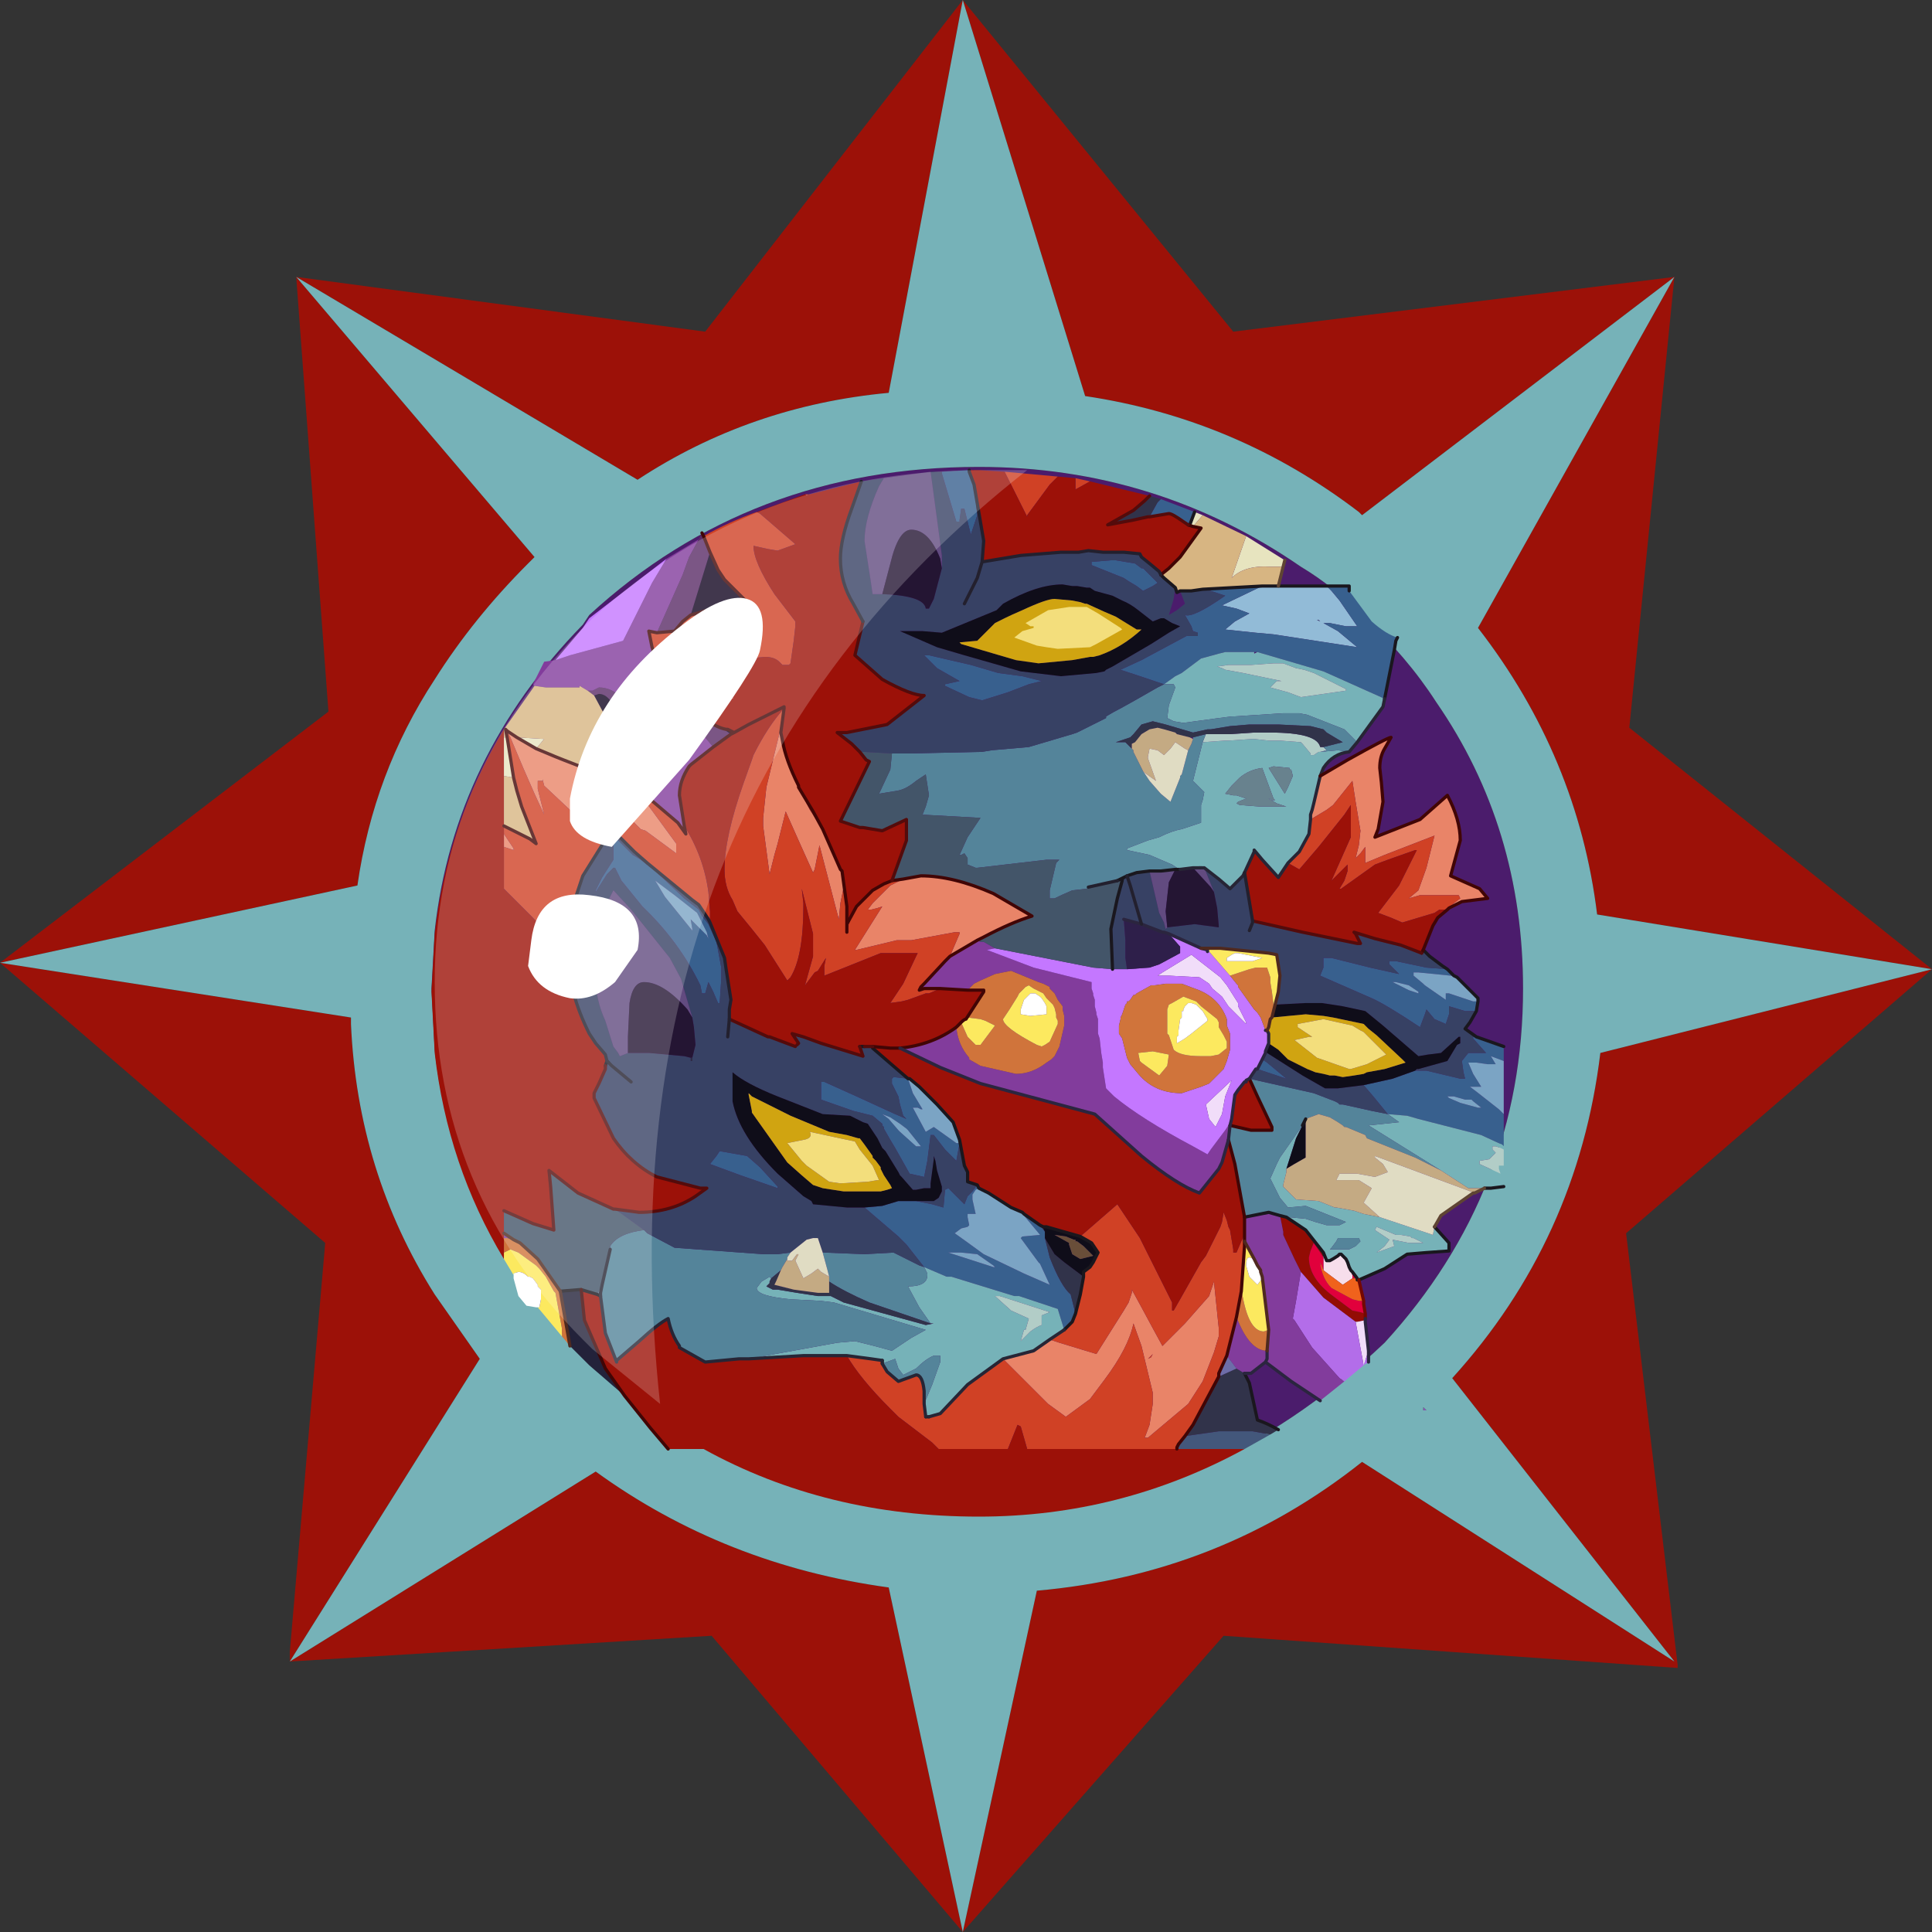 <?xml version="1.0" encoding="UTF-8" standalone="no"?>
<svg xmlns:ffdec="https://www.free-decompiler.com/flash" xmlns:xlink="http://www.w3.org/1999/xlink" ffdec:objectType="frame" height="30.0px" width="30.0px" xmlns="http://www.w3.org/2000/svg">
  <rect width="100%" height="100%" fill="#333333" stroke="none"/>
  <g transform="matrix(1.0, 0.0, 0.0, 1.0, 0.0, 0.0)">
    <use ffdec:characterId="1" height="30.0" transform="matrix(1.0, 0.0, 0.0, 1.0, 0.0, 0.0)" width="30.0" xlink:href="#shape0"/>
    <use ffdec:characterId="3" height="60.0" transform="matrix(0.5, 0.0, 0.0, 0.5, 0.0, 0.0)" width="60.0" xlink:href="#sprite0"/>
  </g>
  <defs>
    <g id="shape0" transform="matrix(1.0, 0.0, 0.0, 1.0, 0.0, 0.0)">
      <path d="M0.0 0.0 L30.0 0.0 30.0 30.0 0.0 30.0 0.0 0.0" fill="#33cc66" fill-opacity="0.0" fill-rule="evenodd" stroke="none"/>
    </g>
    <g id="sprite0" transform="matrix(1.0, 0.0, 0.0, 1.0, 0.0, 0.0)">
      <use ffdec:characterId="2" height="60.0" transform="matrix(1.0, 0.0, 0.0, 1.0, 0.0, 0.0)" width="60.0" xlink:href="#shape1"/>
    </g>
    <g id="shape1" transform="matrix(1.0, 0.0, 0.0, 1.0, 0.0, 0.0)">
      <path d="M42.3 19.1 Q43.7 20.4 44.6 21.8 47.3 25.7 47.3 30.7 47.3 37.0 43.0 41.7 37.4 47.0 30.4 47.0 23.3 47.0 18.3 42.3 L18.0 42.0 Q14.1 38.0 13.5 32.6 L13.4 30.7 13.5 28.9 Q14.1 23.5 18.1 19.4 L18.3 19.1 Q23.3 14.5 30.4 14.5 35.9 14.5 40.4 17.6 41.4 18.2 42.3 19.1" fill="#4b1c6c" fill-rule="evenodd" stroke="none"/>
      <path d="M44.2 43.8 L44.2 43.7 44.3 43.8 44.2 43.8" fill="url(#gradient0)" fill-rule="evenodd" stroke="none"/>
      <path d="M52.0 8.6 L42.3 16.0 42.2 15.9 Q38.4 13.0 33.7 12.3 L29.9 0.0 27.6 12.2 Q23.3 12.6 19.8 14.9 L9.2 8.6 16.6 17.3 16.4 17.5 Q14.7 19.2 13.5 21.1 11.6 24.0 11.1 27.5 L0.0 29.9 10.9 31.6 10.9 31.8 Q11.1 36.4 13.5 40.2 L14.9 42.2 9.0 51.6 18.5 45.7 Q22.5 48.6 27.6 49.3 L29.9 60.0 32.2 49.4 Q37.9 48.9 42.3 45.4 L52.0 51.6 45.1 42.8 Q49.0 38.5 49.7 32.7 L60.0 30.1 49.6 28.4 Q49.0 23.5 45.9 19.5 L52.0 8.6 50.6 22.6 60.0 30.1 50.5 38.3 52.1 51.7 52.1 51.8 38.0 50.8 29.9 60.0 22.1 50.8 9.0 51.6 9.0 51.3 10.1 38.6 0.0 29.9 10.2 22.1 9.2 8.6 21.9 10.3 29.9 0.0 38.3 10.3 52.0 8.6" fill="#9c1108" fill-rule="evenodd" stroke="none"/>
      <path d="M52.0 8.6 L45.9 19.5 Q49.0 23.5 49.6 28.4 L60.0 30.1 49.7 32.7 Q49.0 38.5 45.1 42.8 L52.0 51.6 42.3 45.4 Q37.9 48.9 32.2 49.4 L29.9 60.0 27.6 49.3 Q22.5 48.6 18.5 45.7 L9.0 51.6 14.9 42.2 13.5 40.2 Q11.1 36.4 10.9 31.8 L10.9 31.6 0.0 29.9 11.1 27.5 Q11.6 24.0 13.5 21.1 14.7 19.2 16.4 17.5 L16.6 17.3 9.2 8.6 19.8 14.9 Q23.3 12.6 27.6 12.2 L29.9 0.0 33.7 12.3 Q38.4 13.0 42.2 15.9 L42.3 16.0 52.0 8.6 M42.3 19.1 Q41.4 18.2 40.4 17.6 35.9 14.5 30.4 14.5 23.3 14.5 18.3 19.1 L18.1 19.4 Q14.1 23.5 13.5 28.9 L13.4 30.7 13.5 32.6 Q14.1 38.0 18.0 42.0 L18.3 42.3 Q23.3 47.0 30.4 47.0 37.4 47.0 43.0 41.7 47.3 37.0 47.3 30.7 47.3 25.7 44.6 21.8 43.7 20.4 42.3 19.1 M44.2 43.8 L44.3 43.8 44.2 43.7 44.2 43.8" fill="#76b2b8" fill-rule="evenodd" stroke="none"/>
      <path d="M39.7 18.2 L40.5 18.2 41.15 18.2 41.2 18.2 41.35 18.35 41.6 18.65 42.15 19.45 41.8 19.45 41.3 19.35 41.1 19.35 41.55 19.6 42.15 20.1 39.55 19.7 39.0 19.65 38.05 19.55 38.35 19.3 38.8 19.05 38.4 18.9 37.95 18.8 39.2 18.2 39.7 18.2 M40.9 19.25 L41.0 19.3 40.95 19.25 40.9 19.25" fill="#92bbd7" fill-rule="evenodd" stroke="none"/>
      <path d="M39.2 18.2 L37.95 18.8 38.4 18.9 38.8 19.05 38.35 19.3 38.05 19.55 39.0 19.65 39.55 19.7 42.15 20.1 41.55 19.6 41.1 19.35 41.3 19.35 41.8 19.45 42.15 19.45 41.6 18.65 41.35 18.35 41.2 18.2 41.9 18.2 41.9 18.35 42.6 19.3 Q43.05 19.7 43.4 19.8 L43.35 19.9 43.3 20.2 43.0 21.7 41.1 20.85 39.05 20.25 38.65 20.25 38.4 20.25 38.05 20.25 37.85 20.3 37.3 20.45 36.7 20.9 36.5 21.0 36.15 21.25 35.4 21.0 34.8 20.8 35.45 20.5 36.85 19.75 37.2 19.75 37.2 19.65 37.05 19.6 37.0 19.45 36.8 19.1 Q37.05 19.2 38.05 18.5 L37.45 18.3 37.35 18.3 39.2 18.2 M44.95 30.1 L45.15 30.3 45.25 30.35 45.1 30.3 45.05 30.3 44.05 30.2 43.9 30.2 43.9 30.3 44.2 30.55 44.25 30.6 44.9 31.05 44.9 30.85 45.0 30.85 45.75 31.1 45.9 31.1 45.85 31.4 45.5 31.4 45.0 31.25 45.0 31.5 44.9 31.8 44.55 31.65 44.3 31.35 44.25 31.5 44.1 31.9 Q43.05 31.2 42.6 31.0 L41.0 30.3 41.1 30.05 41.1 29.75 41.35 29.75 42.55 30.05 43.45 30.25 43.15 29.95 43.15 29.85 43.35 29.85 44.3 30.05 44.95 30.1 M45.85 32.2 L46.7 32.5 46.7 32.95 46.3 32.8 46.45 33.05 46.2 33.05 45.85 33.0 45.6 33.0 45.75 33.35 46.0 33.75 45.65 33.75 45.85 33.9 46.55 34.45 46.7 34.6 46.7 35.6 46.65 35.55 46.0 35.25 44.05 34.75 43.7 34.65 43.1 34.6 42.65 34.05 42.35 33.7 43.25 33.5 43.95 33.25 44.3 33.25 45.35 33.5 45.5 33.5 45.45 33.3 45.4 32.95 45.6 32.7 46.15 32.7 45.75 32.25 45.75 32.2 45.85 32.2 M29.25 14.65 L30.1 14.6 30.1 14.65 30.25 15.05 30.35 16.0 30.15 16.6 29.95 15.8 29.85 15.8 29.8 16.15 29.8 16.2 29.7 16.2 29.25 14.7 29.25 14.65 M36.05 15.5 L37.1 15.9 36.95 16.3 36.9 16.3 36.75 16.2 Q36.4 15.95 36.3 15.95 L35.7 16.05 35.95 15.6 36.05 15.5 M43.25 30.5 L43.65 30.7 43.75 30.75 44.05 30.85 44.05 30.8 43.9 30.7 43.75 30.6 43.35 30.5 43.25 30.5 M44.95 34.05 L45.0 34.1 45.35 34.25 45.9 34.4 46.0 34.4 45.75 34.2 45.7 34.15 45.65 34.15 45.5 34.15 45.15 34.05 44.95 34.05 M28.85 20.35 L30.15 20.65 31.0 20.9 31.75 21.0 32.35 21.15 31.95 21.25 31.3 21.5 30.5 21.75 30.1 21.65 29.35 21.3 29.35 21.25 29.8 21.15 29.1 20.75 28.7 20.35 28.85 20.35 M35.5 17.65 L35.95 18.1 35.8 18.2 35.5 18.35 35.3 18.2 35.05 18.05 34.9 17.95 33.9 17.55 33.9 17.45 34.5 17.4 34.65 17.4 35.25 17.5 35.45 17.65 35.5 17.65 M19.05 26.25 L19.05 25.95 19.35 26.25 19.65 26.55 19.9 26.7 20.35 27.05 21.25 27.9 21.7 28.25 21.75 28.35 21.8 28.45 22.0 28.7 22.25 29.25 22.4 30.05 22.4 30.2 22.4 30.4 22.35 31.15 22.3 31.15 22.15 30.8 22.0 30.5 21.9 30.85 21.8 30.85 21.75 30.6 Q21.1 29.25 19.95 28.15 L19.3 27.35 19.1 26.95 19.05 26.95 18.85 27.15 18.5 27.7 18.5 27.65 18.7 27.25 19.05 26.7 19.05 26.25 M28.7 39.35 L28.15 38.65 27.9 38.4 26.85 37.5 27.4 37.45 27.9 37.3 28.45 37.3 28.95 37.4 29.3 37.5 29.35 36.95 29.45 36.9 29.95 37.4 30.05 37.15 30.2 37.0 30.35 36.8 30.4 36.9 30.3 36.95 30.2 37.1 30.2 37.25 30.3 37.7 30.05 37.7 30.05 37.8 30.1 38.05 30.05 38.1 29.85 38.15 29.65 38.3 30.0 38.55 30.55 38.95 31.8 39.55 32.6 39.9 32.3 39.25 32.25 39.2 31.7 38.45 31.75 38.4 32.3 38.35 31.8 37.75 31.75 37.65 31.8 37.7 32.3 38.05 32.45 38.25 32.45 38.35 32.45 38.45 32.6 39.05 Q32.95 39.95 33.25 40.2 L33.4 40.8 33.3 41.05 33.05 41.3 32.85 40.65 31.65 40.25 31.5 40.25 29.55 39.65 29.4 39.65 28.7 39.35 M29.8 35.5 L29.7 36.05 29.35 35.7 29.0 35.25 28.9 35.25 28.8 36.05 28.7 36.55 28.25 36.45 27.8 35.65 27.65 35.4 27.45 35.05 27.45 35.0 27.4 34.95 27.4 34.9 27.1 34.65 26.5 34.5 25.5 34.15 25.5 33.6 25.6 33.6 26.6 34.05 27.8 34.6 28.15 34.75 28.05 34.65 27.95 34.3 27.9 34.05 27.7 33.65 27.7 33.5 27.75 33.45 28.2 33.5 28.35 33.95 28.65 34.45 28.6 34.45 28.5 34.4 28.35 34.4 28.75 35.15 29.0 35.0 29.35 35.25 29.7 35.5 29.8 35.5 M39.05 33.2 L39.2 32.9 39.35 33.0 39.95 33.5 39.05 33.2 M20.95 27.8 L20.35 27.35 20.65 27.85 21.5 28.9 21.5 28.85 21.45 28.55 21.95 29.05 22.0 29.15 21.95 28.95 21.65 28.35 20.95 27.8 M22.35 35.75 L23.2 35.9 23.6 36.25 24.15 36.85 24.15 36.9 23.0 36.5 22.05 36.15 22.25 35.9 22.35 35.75 M27.4 34.6 L27.6 34.75 27.9 35.1 27.95 35.15 28.45 35.6 28.6 35.6 28.2 35.1 28.15 35.05 27.95 34.9 27.65 34.7 27.4 34.6 M29.85 38.9 L29.45 38.9 30.85 39.35 30.9 39.35 30.85 39.3 30.35 38.95 29.85 38.9" fill="#38608e" fill-rule="evenodd" stroke="none"/>
      <path d="M39.45 44.55 L38.65 45.0 36.55 45.0 36.55 44.95 36.6 44.85 36.8 44.6 37.85 44.45 38.9 44.45 39.45 44.55 M40.9 19.25 L40.95 19.25 41.0 19.3 40.9 19.25" fill="#43577b" fill-rule="evenodd" stroke="none"/>
      <path d="M43.0 21.7 L42.95 21.95 42.55 22.5 42.15 23.05 41.75 22.65 40.6 22.2 40.35 22.15 39.85 22.15 38.3 22.25 38.25 22.25 37.85 22.3 36.75 22.45 36.45 22.4 36.25 22.3 36.3 21.9 36.5 21.35 36.45 21.25 36.15 21.25 36.5 21.0 36.7 20.9 37.3 20.45 37.85 20.3 38.05 20.25 38.4 20.25 38.65 20.25 39.05 20.25 41.1 20.85 43.0 21.7 M41.9 23.35 Q41.4 23.4 41.1 23.85 L41.0 24.1 40.8 24.95 40.75 25.15 40.7 25.3 40.7 25.45 40.65 25.9 40.35 26.45 40.0 26.8 39.9 26.95 39.7 27.25 39.2 26.7 38.95 26.4 38.95 26.45 38.65 27.1 38.6 27.2 38.2 27.6 37.85 27.3 37.4 26.95 37.3 26.95 37.25 26.95 37.05 26.95 36.65 27.0 36.55 26.95 36.4 26.85 35.7 26.55 35.0 26.4 35.0 26.35 35.65 26.1 36.0 26.0 Q36.4 25.8 36.7 25.75 L37.3 25.55 37.3 25.0 37.35 24.85 37.4 24.6 37.05 24.25 37.35 23.05 38.05 23.0 38.15 23.0 38.9 22.95 38.95 22.95 39.4 23.0 39.75 23.0 40.4 23.05 40.45 23.1 40.7 23.4 40.7 23.45 40.8 23.45 40.95 23.35 41.0 23.35 41.55 23.3 41.9 23.35 M46.7 35.6 L46.7 35.7 46.6 35.65 46.45 35.6 46.35 35.6 46.35 35.7 46.45 35.8 46.25 36.0 45.95 36.05 45.95 36.15 46.6 36.45 46.55 36.3 46.55 36.2 46.7 36.2 46.7 36.85 46.3 36.9 46.15 36.9 46.1 36.9 45.95 36.9 45.6 36.9 44.75 36.35 42.5 34.95 43.45 34.85 43.1 34.6 43.7 34.65 44.05 34.75 46.0 35.25 46.65 35.55 46.7 35.6 M44.55 38.1 L45.0 38.6 45.0 38.85 44.3 38.9 43.7 38.95 43.0 39.4 42.2 39.75 42.15 39.75 42.15 39.7 42.0 39.5 41.95 39.45 41.9 39.35 41.85 39.2 41.8 39.1 41.65 38.95 41.6 38.95 41.55 39.0 Q41.4 39.1 41.3 39.15 L41.2 39.15 41.1 38.9 40.55 38.2 39.95 37.8 40.0 37.8 40.55 37.85 40.85 37.95 41.2 38.05 41.4 38.05 41.5 38.05 41.6 38.05 41.8 37.95 41.3 37.75 40.55 37.45 40.0 37.5 39.75 37.2 39.65 37.0 39.45 36.6 39.65 36.15 39.75 35.95 40.45 34.95 40.25 35.35 39.95 36.3 39.95 36.4 39.85 36.8 39.85 36.85 40.25 37.25 40.95 37.3 41.45 37.5 41.5 37.5 42.05 37.6 42.35 37.7 42.85 37.8 44.5 38.35 44.55 38.1 M40.8 20.9 L40.5 20.8 40.25 20.75 39.85 20.6 39.65 20.6 39.55 20.6 38.85 20.65 38.15 20.65 37.8 20.7 37.95 20.75 38.05 20.8 38.6 20.9 39.8 21.15 39.75 21.15 39.65 21.15 39.45 21.35 40.0 21.5 40.4 21.65 41.8 21.45 41.8 21.4 40.8 20.9 M43.75 38.6 L44.2 38.6 43.9 38.45 43.85 38.45 43.8 38.4 43.5 38.35 43.35 38.35 42.75 38.1 42.7 38.2 43.15 38.5 43.0 38.7 42.75 38.9 43.3 38.7 43.25 38.5 43.75 38.6 M42.25 38.55 L42.2 38.45 41.55 38.45 41.5 38.55 41.35 38.75 41.3 38.8 41.9 38.8 42.1 38.7 42.25 38.55 M38.95 20.25 L38.95 20.3 39.05 20.25 38.95 20.25 M38.3 24.7 L38.4 24.7 38.7 24.8 38.45 24.9 38.4 24.95 38.5 25.0 39.15 25.05 39.7 25.05 39.8 25.05 39.95 25.05 39.65 24.95 39.4 24.8 39.45 24.8 39.5 24.85 39.6 24.85 39.55 24.8 39.2 23.85 Q38.8 23.9 38.5 24.15 L38.25 24.4 38.05 24.65 38.3 24.7 M39.4 23.85 L39.9 24.65 40.0 24.45 40.15 24.1 40.1 23.9 40.05 23.9 40.05 23.85 39.55 23.8 39.4 23.85 M23.25 42.2 L26.0 41.7 26.55 41.65 27.15 41.8 27.7 41.95 28.3 41.55 28.75 41.3 25.9 40.45 25.5 40.4 24.55 40.35 Q23.5 40.25 23.5 40.0 L23.65 39.8 23.9 39.65 23.95 39.7 23.9 39.8 23.9 39.85 23.8 39.95 24.0 40.05 24.15 40.05 24.75 40.15 25.4 40.25 25.5 40.25 25.8 40.25 26.2 40.45 28.75 41.15 29.0 41.1 28.9 41.1 28.55 40.6 28.2 39.95 Q28.8 39.95 28.8 39.6 L28.8 39.55 28.7 39.35 29.4 39.65 29.55 39.65 31.5 40.25 31.65 40.25 32.85 40.65 33.05 41.3 32.6 41.6 32.1 41.95 31.15 42.2 30.05 43.0 29.2 43.9 28.85 44.0 28.75 44.0 28.7 43.6 28.95 43.0 29.2 42.3 29.2 42.1 29.0 42.1 Q28.75 42.2 28.45 42.5 L28.05 42.7 27.9 42.5 27.8 42.2 27.4 42.35 27.4 42.25 27.05 42.2 26.3 42.1 24.95 42.1 23.25 42.2 M32.35 40.85 L32.6 40.75 31.05 40.25 31.0 40.25 30.9 40.25 31.4 40.7 31.95 40.95 31.85 41.3 31.8 41.3 31.7 41.65 32.0 41.35 Q32.2 41.2 32.35 41.15 L32.35 40.85" fill="#76b2b8" fill-rule="evenodd" stroke="none"/>
      <path d="M46.7 35.7 L46.7 36.2 46.55 36.2 46.55 36.3 46.6 36.45 45.95 36.15 45.95 36.05 46.25 36.0 46.45 35.8 46.35 35.7 46.35 35.6 46.45 35.6 46.6 35.65 46.7 35.7 M40.8 20.9 L41.8 21.4 41.8 21.45 40.4 21.65 40.0 21.5 39.45 21.35 39.65 21.15 39.75 21.15 39.8 21.15 38.6 20.9 38.05 20.8 37.95 20.75 37.8 20.7 38.15 20.65 38.85 20.65 39.55 20.6 39.65 20.6 39.85 20.6 40.25 20.75 40.5 20.8 40.8 20.9 M37.35 23.05 L37.45 22.8 37.6 22.8 38.2 22.8 38.95 22.75 39.15 22.75 39.45 22.75 Q40.9 22.75 41.0 23.2 L41.1 23.2 41.2 23.3 41.0 23.35 40.95 23.35 40.8 23.45 40.7 23.45 40.7 23.4 40.45 23.1 40.4 23.05 39.75 23.0 39.4 23.0 38.95 22.95 38.9 22.95 38.15 23.0 38.05 23.0 37.35 23.05 M43.75 38.6 L43.25 38.5 43.3 38.7 42.75 38.9 43.0 38.7 43.15 38.5 42.7 38.2 42.75 38.1 43.35 38.35 43.5 38.35 43.8 38.4 43.85 38.45 43.9 38.45 44.2 38.6 43.75 38.6 M32.35 40.85 L32.35 41.15 Q32.2 41.2 32.0 41.35 L31.7 41.65 31.8 41.3 31.85 41.3 31.95 40.95 31.4 40.7 30.9 40.25 31.0 40.25 31.05 40.25 32.6 40.75 32.35 40.85" fill="#b2cdc7" fill-rule="evenodd" stroke="none"/>
      <path d="M42.15 23.05 L41.9 23.35 41.55 23.3 41.0 23.35 41.2 23.3 41.1 23.2 41.7 23.05 41.2 22.75 41.1 22.65 40.7 22.55 39.7 22.5 38.8 22.5 38.2 22.55 37.6 22.65 37.5 22.65 37.05 22.75 36.2 22.5 35.8 22.4 35.45 22.5 35.2 22.8 35.1 22.9 34.65 23.05 34.95 23.05 35.2 23.3 35.2 23.35 35.4 23.75 35.5 23.95 35.7 24.25 36.05 24.65 36.35 24.9 36.65 24.15 36.65 24.1 36.7 24.05 36.9 23.3 37.0 23.1 37.05 22.95 37.05 22.9 37.45 22.8 37.35 23.05 37.05 24.25 37.4 24.6 37.35 24.85 37.3 25.0 37.3 25.55 36.7 25.75 Q36.4 25.8 36.0 26.0 L35.65 26.1 35.0 26.35 35.0 26.4 35.7 26.55 36.4 26.85 36.55 26.95 36.65 27.0 36.6 27.0 36.5 27.0 36.05 27.05 35.8 27.05 35.7 27.05 35.3 27.1 35.0 27.2 34.9 27.25 34.8 27.3 34.7 27.35 33.8 27.55 33.75 27.6 33.3 27.65 Q32.95 27.8 32.75 27.9 L32.6 27.9 32.6 27.65 32.8 26.8 32.9 26.7 32.5 26.7 30.35 26.95 30.3 26.95 30.05 26.85 30.05 26.65 29.95 26.5 29.85 26.55 29.8 26.55 30.05 26.0 30.45 25.4 28.65 25.3 28.75 25.05 28.85 24.7 28.75 24.05 28.45 24.25 Q28.15 24.5 27.9 24.55 L27.3 24.65 27.65 23.9 27.7 23.4 28.2 23.4 30.5 23.35 30.8 23.3 31.95 23.2 33.3 22.8 33.45 22.75 34.35 22.3 34.35 22.25 Q34.6 22.1 34.8 22.0 L35.25 21.75 35.95 21.35 36.15 21.25 36.45 21.25 36.5 21.35 36.3 21.9 36.25 22.3 36.45 22.4 36.75 22.45 37.85 22.3 38.25 22.25 38.3 22.25 39.85 22.15 40.35 22.15 40.6 22.2 41.75 22.65 42.15 23.05 M44.75 36.35 L43.95 35.95 42.45 35.35 42.4 35.25 41.8 35.0 41.75 35.0 41.7 34.95 41.55 34.85 41.3 34.7 40.95 34.6 40.55 34.75 40.45 34.95 39.75 35.95 39.65 36.15 39.45 36.6 39.65 37.0 39.75 37.2 40.0 37.5 40.55 37.45 41.3 37.75 41.8 37.95 41.6 38.05 41.5 38.05 41.4 38.05 41.2 38.05 40.85 37.95 40.55 37.85 40.0 37.8 39.95 37.8 39.75 37.75 39.4 37.65 38.65 37.8 38.35 36.15 38.15 35.4 38.2 34.95 38.85 35.1 39.5 35.1 39.5 35.0 39.05 34.05 38.8 33.5 40.8 33.95 41.45 34.2 41.55 34.25 41.6 34.3 41.7 34.3 42.6 34.5 43.1 34.6 43.45 34.85 42.5 34.95 44.75 36.35 M42.25 38.55 L42.1 38.7 41.9 38.8 41.3 38.8 41.35 38.75 41.5 38.55 41.55 38.45 42.2 38.45 42.25 38.55 M20.0 38.2 L20.1 38.3 20.95 38.75 23.7 38.95 24.15 38.95 24.55 38.9 24.45 39.05 24.45 39.1 24.3 39.35 24.25 39.45 23.95 39.7 23.9 39.65 23.65 39.8 23.5 40.0 Q23.5 40.25 24.55 40.35 L25.5 40.4 25.9 40.45 28.75 41.3 28.3 41.55 27.7 41.95 27.15 41.8 26.55 41.65 26.0 41.7 23.25 42.2 22.95 42.2 21.9 42.3 21.1 41.85 21.1 41.8 Q20.85 41.45 20.75 40.95 20.45 41.1 19.85 41.65 L19.15 42.25 19.15 42.3 18.8 41.4 18.65 40.25 18.65 40.15 18.7 39.9 18.95 38.8 18.95 38.7 Q19.2 38.3 20.0 38.2 M25.55 38.9 L25.6 38.9 26.85 38.95 27.75 38.9 28.55 39.3 28.7 39.35 28.8 39.55 28.8 39.6 Q28.8 39.95 28.2 39.95 L28.55 40.6 28.9 41.1 27.0 40.45 Q26.2 40.1 25.75 39.8 L25.75 39.65 25.7 39.45 25.55 38.9 M27.4 42.35 L27.8 42.2 27.9 42.5 28.05 42.7 28.45 42.5 Q28.75 42.2 29.0 42.1 L29.2 42.1 29.2 42.3 28.95 43.0 28.7 43.6 28.7 43.2 Q28.65 42.7 28.45 42.7 L27.9 42.9 27.55 42.6 27.4 42.35" fill="#54849a" fill-rule="evenodd" stroke="none"/>
      <path d="M38.65 42.65 L38.8 42.95 39.05 44.1 Q39.35 44.2 39.7 44.4 L39.45 44.55 38.9 44.45 37.85 44.45 36.8 44.6 37.05 44.25 37.85 42.75 38.4 42.5 38.65 42.65 M35.7 15.4 L36.05 15.5 35.95 15.6 35.7 16.05 35.65 16.05 35.2 16.15 34.4 16.3 35.2 15.85 35.55 15.55 35.7 15.4 M37.45 22.8 L37.05 22.9 36.95 22.9 36.55 22.8 36.5 22.75 36.15 22.65 35.95 22.6 35.7 22.65 35.45 22.8 35.25 23.05 35.15 23.1 35.15 23.15 35.15 23.25 35.2 23.3 34.95 23.05 34.65 23.05 35.1 22.9 35.2 22.8 35.45 22.5 35.8 22.4 36.2 22.5 37.05 22.75 37.5 22.65 37.6 22.65 38.2 22.55 38.8 22.5 39.7 22.5 40.7 22.55 41.1 22.65 41.2 22.75 41.7 23.05 41.1 23.2 41.0 23.2 Q40.9 22.75 39.45 22.75 L39.15 22.75 38.95 22.75 38.2 22.8 37.6 22.8 37.45 22.8 M23.95 39.7 L24.25 39.45 24.1 39.8 24.05 39.9 24.65 40.05 25.4 40.15 25.7 40.15 25.75 40.15 25.75 39.8 Q26.2 40.1 27.0 40.45 L28.9 41.1 29.0 41.1 28.75 41.15 26.2 40.45 25.8 40.25 25.5 40.25 25.4 40.25 24.75 40.15 24.15 40.05 24.0 40.05 23.8 39.95 23.9 39.85 23.9 39.8 23.95 39.7 M32.3 38.05 L32.4 38.1 32.4 38.15 32.45 38.25 32.3 38.05 M33.4 40.8 L33.25 40.2 Q32.95 39.95 32.6 39.05 L32.45 38.45 32.75 38.95 33.05 39.2 33.65 39.65 33.55 40.2 33.4 40.8" fill="#31334a" fill-rule="evenodd" stroke="none"/>
      <path d="M41.0 24.1 L41.85 23.6 Q43.1 22.9 43.2 22.9 L43.0 23.25 Q42.85 23.5 42.85 23.85 L42.9 24.3 42.95 24.9 42.8 25.75 42.7 26.0 44.1 25.45 44.95 24.7 Q45.35 25.45 45.35 26.1 L45.05 27.2 45.95 27.6 46.2 27.9 45.4 28.0 45.0 28.2 45.15 28.05 45.35 27.9 45.3 27.8 44.95 27.8 44.1 27.8 43.75 27.9 44.05 27.65 44.3 26.95 44.55 25.95 43.0 26.55 42.4 26.8 42.4 26.3 42.25 26.5 42.1 26.65 42.2 26.25 42.25 25.8 42.1 24.9 42.0 24.25 41.4 25.0 41.2 25.15 40.7 25.45 40.7 25.3 40.75 25.15 40.8 24.95 41.0 24.1 M23.55 19.25 L22.8 19.35 22.25 19.6 21.55 20.1 21.35 19.85 21.25 19.8 21.2 19.8 21.25 19.7 Q21.5 19.35 21.75 19.3 L22.5 19.05 22.8 19.05 23.3 19.2 23.55 19.25 M24.3 23.0 Q24.4 23.6 24.8 24.4 L24.8 24.45 25.15 25.15 25.55 25.75 26.1 27.0 26.15 27.05 26.2 27.55 26.1 28.05 26.05 28.55 25.45 26.25 25.3 27.0 25.25 27.1 24.8 26.1 24.4 25.2 24.15 26.2 24.05 26.55 23.9 27.15 23.7 25.65 23.7 25.4 23.8 24.45 24.2 22.8 24.2 22.75 24.3 23.0 M29.5 29.7 L29.8 29.0 29.8 28.95 29.65 28.95 28.3 29.2 27.85 29.2 26.6 29.5 26.55 29.5 27.4 28.15 27.25 28.2 27.05 28.25 26.95 28.25 27.1 28.05 27.55 27.6 27.65 27.5 28.05 27.3 28.6 27.2 Q29.6 27.2 30.85 27.75 L32.05 28.45 Q31.4 28.65 30.55 29.1 L30.35 29.2 29.5 29.7 M19.05 24.2 L19.6 24.45 19.75 24.55 20.0 24.8 20.05 24.9 21.0 26.2 21.0 26.5 20.05 25.8 19.9 25.75 19.6 25.45 19.0 25.1 18.75 24.95 18.7 24.95 18.8 25.35 18.8 25.55 17.7 25.15 16.9 24.4 16.85 24.2 16.85 24.25 16.7 24.25 16.7 24.5 16.9 25.3 16.6 24.65 16.25 23.85 15.85 22.9 15.75 22.7 16.05 22.9 16.65 23.25 17.25 23.5 17.5 23.6 19.05 24.2 M15.65 25.9 L15.95 26.35 15.95 26.4 15.65 26.3 15.65 25.9 M31.15 42.2 L32.1 41.95 32.6 41.6 32.9 41.7 34.05 42.05 34.9 40.7 35.05 40.45 35.15 40.15 35.15 40.05 35.45 40.6 35.8 41.25 36.1 41.8 36.8 41.1 37.55 40.25 37.7 39.8 37.85 41.25 37.85 41.5 37.7 42.0 37.35 42.9 36.9 43.6 35.65 44.65 35.55 44.65 35.7 44.25 35.8 43.6 35.8 43.25 35.45 41.8 35.2 41.1 Q35.05 41.85 34.3 42.85 L33.85 43.45 33.1 44.0 32.55 43.6 31.95 43.0 31.15 42.2 M35.65 42.2 L35.75 42.15 35.8 42.05 35.65 42.2" fill="#e98468" fill-rule="evenodd" stroke="none"/>
      <path d="M45.0 28.2 L44.95 28.25 44.7 28.25 44.55 28.35 43.55 28.65 43.2 28.5 42.8 28.35 43.45 27.5 43.6 27.2 44.0 26.4 43.95 26.4 43.1 26.7 42.7 26.85 41.65 27.6 41.6 27.6 41.75 27.35 41.85 27.05 41.85 26.85 41.35 27.35 41.95 26.0 41.95 25.0 41.75 25.3 40.95 26.3 40.35 27.0 40.0 26.8 40.35 26.45 40.65 25.9 40.7 25.45 41.2 25.15 41.4 25.0 42.0 24.25 42.1 24.9 42.25 25.8 42.2 26.25 42.1 26.65 42.25 26.5 42.4 26.3 42.4 26.8 43.0 26.55 44.55 25.95 44.3 26.95 44.05 27.65 43.75 27.9 44.1 27.8 44.95 27.8 45.3 27.8 45.35 27.9 45.15 28.05 45.0 28.2 M21.85 16.65 Q22.65 16.2 23.5 15.9 L23.6 15.95 24.7 16.9 24.15 17.1 23.85 17.05 23.4 16.95 Q23.4 17.45 24.05 18.45 L24.7 19.3 24.7 19.45 24.65 19.9 24.55 20.6 24.5 20.65 24.3 20.65 24.2 20.55 Q24.05 20.4 23.75 20.4 L22.25 20.55 21.65 20.4 22.1 21.1 22.8 21.7 21.65 21.6 21.1 21.5 Q20.5 20.85 20.25 20.1 L20.15 19.6 20.4 19.65 20.95 19.6 21.2 19.3 21.45 19.1 22.65 18.75 23.0 18.75 23.25 18.75 22.5 18.0 22.3 17.7 22.05 17.15 21.85 16.65 M25.0 15.35 L25.1 15.35 25.05 15.4 25.0 15.35 M31.2 14.65 L32.85 14.8 32.6 15.05 31.9 16.0 31.9 16.05 31.2 14.65 M33.4 14.85 L33.85 14.95 33.4 15.2 33.4 14.85 M23.55 19.25 L23.3 19.2 22.8 19.05 22.5 19.05 21.75 19.3 Q21.5 19.35 21.25 19.7 L21.2 19.8 21.25 19.8 21.35 19.85 21.55 20.1 22.25 19.6 22.8 19.35 23.55 19.25 M20.05 24.7 L21.05 25.55 21.3 25.9 21.25 25.65 Q21.85 26.6 22.0 27.7 L22.05 28.3 22.05 28.65 22.0 28.55 21.7 28.1 21.5 27.95 20.1 26.8 19.7 26.45 19.4 26.15 19.25 26.0 19.05 25.8 19.05 25.75 18.85 26.0 18.1 27.2 17.9 27.8 17.75 28.2 17.7 28.95 17.65 29.55 17.65 29.65 16.5 28.45 16.2 28.15 15.95 27.9 15.65 27.6 15.65 26.3 15.95 26.4 15.95 26.35 15.65 25.9 15.65 25.65 16.45 26.05 16.65 26.2 16.2 25.05 16.05 24.55 15.95 24.15 15.75 22.9 15.7 22.65 15.75 22.7 15.85 22.9 16.25 23.85 16.6 24.65 16.9 25.3 16.7 24.5 16.7 24.25 16.85 24.25 16.85 24.2 16.9 24.4 17.7 25.15 18.8 25.55 18.8 25.35 18.7 24.95 18.75 24.95 19.0 25.1 19.6 25.45 19.9 25.75 20.05 25.8 21.0 26.5 21.0 26.2 20.05 24.9 20.0 24.8 19.75 24.55 20.05 24.7 M24.35 22.0 L24.25 22.75 24.3 23.0 24.2 22.75 24.2 22.8 23.8 24.45 23.7 25.4 23.7 25.65 23.9 27.15 24.05 26.55 24.15 26.2 24.4 25.2 24.8 26.1 25.25 27.1 25.3 27.0 25.45 26.25 26.05 28.55 26.1 28.05 26.2 27.55 26.15 27.05 26.3 28.15 26.3 28.7 26.3 28.95 26.35 28.7 26.6 28.15 27.1 27.65 27.45 27.45 27.7 27.35 28.05 27.3 27.65 27.5 27.55 27.6 27.1 28.05 26.95 28.25 27.05 28.25 27.25 28.2 27.4 28.15 26.55 29.5 26.6 29.5 27.85 29.2 28.3 29.2 29.65 28.95 29.8 28.95 29.8 29.0 29.5 29.7 29.35 29.85 28.7 30.55 28.6 30.65 28.55 30.75 28.7 30.7 29.0 30.7 29.2 30.7 28.85 30.85 28.75 30.85 28.2 31.05 28.0 31.1 27.65 31.15 28.05 30.55 28.45 29.7 28.5 29.6 27.35 29.6 25.6 30.3 25.6 30.0 25.65 29.75 25.4 30.15 25.3 30.2 25.0 30.6 25.25 29.7 25.25 29.35 25.25 29.0 24.9 27.6 24.95 28.05 24.95 28.15 Q24.95 29.7 24.55 30.35 L24.45 30.45 23.75 29.35 23.35 28.85 22.9 28.3 22.75 27.95 Q22.5 27.55 22.5 27.0 22.5 26.0 23.1 24.3 L23.35 23.6 23.4 23.45 Q23.85 22.55 24.35 22.0 M24.8 24.45 L25.25 25.2 25.55 25.75 25.15 25.15 24.8 24.45 M33.55 38.4 L34.7 37.4 35.4 38.45 36.4 40.45 36.4 40.7 36.45 40.7 36.65 40.35 37.3 39.2 37.45 39.0 37.9 38.1 37.95 37.95 38.0 37.65 38.1 37.9 38.15 38.1 38.2 38.2 38.3 38.8 38.3 38.9 38.4 38.9 38.55 38.55 38.6 38.45 38.65 38.3 38.65 38.55 38.65 38.7 38.55 40.1 38.4 40.9 38.1 42.1 37.85 42.65 37.85 42.75 37.05 44.25 36.8 44.6 36.6 44.85 36.55 44.95 36.55 45.0 31.9 45.0 31.7 44.3 31.6 44.25 31.3 45.0 29.15 45.0 28.95 44.8 27.9 44.0 27.65 43.75 Q26.7 42.8 26.3 42.1 L27.05 42.2 27.4 42.25 27.4 42.35 27.55 42.6 27.9 42.9 28.45 42.7 Q28.65 42.7 28.7 43.2 L28.7 43.6 28.75 44.0 28.85 44.0 29.2 43.9 30.05 43.0 31.15 42.2 31.95 43.0 32.55 43.6 33.1 44.0 33.85 43.45 34.3 42.85 Q35.05 41.85 35.2 41.1 L35.45 41.8 35.8 43.25 35.8 43.6 35.7 44.25 35.55 44.65 35.65 44.65 36.9 43.6 37.35 42.9 37.7 42.0 37.85 41.5 37.85 41.25 37.7 39.8 37.55 40.25 36.8 41.1 36.1 41.8 35.8 41.25 35.45 40.6 35.15 40.05 35.15 40.15 35.05 40.45 34.9 40.7 34.05 42.05 32.9 41.7 32.6 41.6 33.05 41.3 33.3 41.05 33.4 40.8 33.55 40.2 33.65 39.65 33.65 39.5 33.85 39.35 33.95 39.2 34.1 38.9 33.9 38.6 33.55 38.4 M35.65 42.2 L35.8 42.05 35.75 42.15 35.65 42.2" fill="#d04125" fill-rule="evenodd" stroke="none"/>
      <path d="M44.95 28.25 L44.65 28.5 44.5 28.75 44.2 29.5 44.15 29.6 43.5 29.35 42.7 29.15 42.05 28.95 42.1 29.0 42.25 29.3 42.15 29.3 40.45 28.95 38.9 28.6 38.65 27.1 38.95 26.45 38.95 26.4 39.2 26.7 39.7 27.25 39.9 26.95 40.0 26.8 40.35 27.0 40.95 26.3 41.75 25.3 41.95 25.0 41.95 26.0 41.35 27.35 41.85 26.85 41.85 27.05 41.75 27.35 41.6 27.6 41.65 27.6 42.7 26.85 43.1 26.7 43.95 26.4 44.0 26.4 43.6 27.2 43.45 27.5 42.8 28.35 43.2 28.5 43.55 28.65 44.55 28.35 44.7 28.25 44.95 28.25 M38.65 45.0 Q34.8 47.1 30.4 47.1 25.65 47.1 21.85 45.0 L20.75 45.0 20.2 44.35 19.4 43.35 18.8 42.5 18.15 41.0 18.05 40.05 18.55 40.2 18.65 40.25 18.8 41.4 19.15 42.3 19.15 42.25 19.85 41.65 Q20.45 41.1 20.75 40.95 20.85 41.45 21.1 41.8 L21.1 41.85 21.9 42.3 22.95 42.2 23.25 42.2 24.95 42.1 26.3 42.1 Q26.7 42.8 27.65 43.75 L27.9 44.0 28.95 44.8 29.15 45.0 31.3 45.0 31.6 44.25 31.7 44.3 31.9 45.0 36.55 45.0 38.65 45.0 M15.65 39.1 Q13.9 36.2 13.5 32.7 L13.4 30.8 13.5 29.0 Q13.9 25.55 15.65 22.65 L15.65 22.9 15.65 24.1 15.65 25.65 15.65 25.9 15.65 26.3 15.65 27.6 15.95 27.9 16.2 28.15 16.5 28.45 17.65 29.65 Q17.65 30.8 18.3 32.1 L18.5 32.4 18.8 32.75 18.85 32.95 18.8 33.1 18.8 33.2 18.6 33.65 18.45 33.95 18.45 34.1 19.05 35.35 Q19.6 36.15 20.4 36.55 L21.75 36.9 21.95 36.9 21.6 37.15 Q20.85 37.65 19.85 37.65 L19.1 37.55 19.05 37.55 17.95 37.05 17.05 36.35 17.1 36.85 17.2 38.2 16.55 38.0 15.65 37.6 15.65 38.3 15.65 38.45 15.65 38.9 15.65 39.1 M23.5 15.9 L25.0 15.35 25.05 15.4 25.1 15.35 25.15 15.35 26.75 14.95 26.45 15.8 Q26.1 16.75 26.1 17.35 26.1 18.1 26.5 18.75 L26.8 19.3 26.55 20.35 27.4 21.1 Q28.3 21.6 28.7 21.6 L27.55 22.5 26.3 22.75 26.2 22.75 26.0 22.75 26.45 23.1 26.7 23.35 26.9 23.6 27.0 23.65 26.1 25.5 26.7 25.7 26.8 25.7 27.4 25.8 28.15 25.45 28.15 26.1 27.7 27.35 27.45 27.45 27.1 27.65 26.6 28.15 26.3 28.7 26.6 28.15 26.35 28.7 26.3 28.95 26.3 28.7 26.3 28.15 26.15 27.05 26.1 27.0 25.55 25.75 25.25 25.2 24.8 24.45 24.8 24.4 Q24.4 23.6 24.3 23.0 L24.25 22.75 24.35 22.0 Q23.85 22.55 23.4 23.45 L23.35 23.6 23.1 24.3 Q22.5 26.0 22.5 27.0 22.5 27.55 22.75 27.95 L22.9 28.3 23.35 28.85 23.75 29.35 24.45 30.45 24.55 30.35 Q24.95 29.7 24.95 28.15 L24.95 28.05 24.9 27.6 25.25 29.0 25.25 29.35 25.25 29.7 25.0 30.6 25.3 30.2 25.4 30.15 25.65 29.75 25.6 30.0 25.6 30.3 27.35 29.6 28.5 29.6 28.45 29.7 28.05 30.55 27.65 31.15 28.0 31.1 28.2 31.05 28.75 30.85 28.85 30.85 29.2 30.7 30.05 30.75 30.55 30.75 30.55 30.8 30.0 31.65 Q29.95 31.65 29.85 31.75 L29.7 31.9 Q28.95 32.45 27.95 32.55 L29.2 33.15 30.45 33.65 34.0 34.6 35.45 35.9 Q36.55 36.8 37.25 37.05 L37.85 36.3 37.95 36.1 38.15 35.4 38.35 36.15 38.65 37.8 38.65 38.3 38.6 38.45 38.55 38.55 38.4 38.9 38.3 38.9 38.3 38.8 38.2 38.2 38.15 38.1 38.1 37.9 38.0 37.65 37.95 37.95 37.9 38.1 37.45 39.0 37.3 39.2 36.65 40.35 36.45 40.7 36.4 40.7 36.4 40.45 35.4 38.45 34.7 37.4 33.55 38.4 32.5 38.1 32.4 38.1 32.3 38.05 31.8 37.7 31.75 37.65 31.4 37.5 30.7 37.05 30.4 36.9 30.35 36.8 30.05 36.7 30.05 36.45 30.05 36.4 29.95 36.2 29.8 35.4 29.6 34.85 29.1 34.3 28.55 33.75 28.25 33.5 28.2 33.5 27.1 32.55 27.1 32.5 26.85 32.5 26.7 32.5 26.8 32.8 25.5 32.4 24.95 32.2 24.6 32.1 24.8 32.4 24.75 32.45 24.7 32.45 24.7 32.5 23.9 32.2 23.85 32.2 22.65 31.65 22.65 31.5 22.65 31.35 22.7 31.05 22.55 30.1 22.5 29.75 22.05 28.65 22.05 28.3 22.0 27.7 Q21.85 26.6 21.25 25.65 L21.1 24.7 Q21.1 24.25 21.4 23.8 L21.45 23.75 22.15 23.2 22.7 22.8 22.8 22.75 22.6 22.65 22.55 22.65 Q22.0 22.55 21.25 21.7 L21.1 21.5 21.65 21.6 22.8 21.7 22.1 21.1 21.65 20.4 22.25 20.55 23.75 20.4 Q24.05 20.4 24.2 20.55 L24.3 20.65 24.5 20.65 24.55 20.6 24.65 19.9 24.7 19.45 24.7 19.3 24.05 18.45 Q23.4 17.45 23.4 16.95 L23.85 17.05 24.15 17.1 24.7 16.9 23.6 15.95 23.5 15.9 M30.1 14.6 L30.4 14.6 31.2 14.65 31.9 16.05 31.9 16.0 32.6 15.05 32.85 14.8 33.4 14.85 33.4 15.2 33.85 14.95 35.7 15.4 35.55 15.55 35.2 15.85 34.4 16.3 35.2 16.15 35.65 16.05 35.7 16.05 36.3 15.95 Q36.4 15.95 36.75 16.2 L36.9 16.3 37.05 16.35 37.3 16.4 36.65 17.3 36.3 17.65 36.05 17.85 36.0 17.75 35.7 17.5 35.45 17.3 35.4 17.2 34.9 17.15 34.25 17.15 33.8 17.1 33.5 17.15 33.25 17.15 32.95 17.15 31.7 17.25 30.5 17.45 30.55 16.8 30.25 15.05 30.1 14.65 30.1 14.6 M38.8 33.5 L39.05 34.05 39.5 35.0 39.5 35.1 38.85 35.1 38.2 34.95 38.25 34.75 38.35 34.0 38.45 33.85 38.65 33.6 38.7 33.6 38.7 33.55 38.8 33.5 M24.35 22.0 L24.35 21.95 23.25 22.5 22.8 22.75 23.25 22.5 24.35 21.95 24.35 22.0 M27.95 32.55 L27.65 32.55 27.1 32.5 27.65 32.55 27.95 32.55" fill="#9c1108" fill-rule="evenodd" stroke="none"/>
      <path d="M44.2 29.5 L44.4 29.7 44.8 30.0 44.95 30.1 44.3 30.05 43.35 29.85 43.15 29.85 43.15 29.95 43.45 30.25 42.55 30.05 41.35 29.75 41.1 29.75 41.1 30.05 41.0 30.3 42.6 31.0 Q43.05 31.2 44.1 31.9 L44.25 31.5 44.3 31.35 44.55 31.65 44.9 31.8 45.0 31.5 45.0 31.25 45.5 31.4 45.85 31.4 45.65 31.75 45.5 31.95 45.85 32.2 45.75 32.2 45.75 32.25 46.15 32.7 45.6 32.7 45.4 32.95 45.45 33.3 45.5 33.5 45.35 33.5 44.3 33.25 43.95 33.25 44.0 33.2 44.05 33.2 44.95 32.95 45.1 32.7 45.25 32.45 45.35 32.4 45.35 32.2 45.3 32.2 44.75 32.7 44.35 32.75 44.05 32.8 42.95 31.85 42.4 31.4 41.7 31.25 41.05 31.15 40.55 31.15 39.6 31.2 39.7 30.8 39.75 30.3 39.65 29.65 39.4 29.6 37.9 29.45 37.3 29.45 36.3 29.0 36.15 28.95 36.1 28.95 35.45 28.7 35.1 27.5 35.0 27.2 35.1 27.5 35.45 28.7 34.9 28.55 34.95 29.2 34.95 29.75 35.0 30.1 34.75 30.1 34.65 30.1 34.55 30.1 34.5 28.85 34.7 27.9 34.85 27.35 34.85 27.3 34.9 27.25 35.0 27.2 35.3 27.1 35.7 27.05 36.0 28.35 36.15 28.65 36.2 28.85 36.25 28.8 37.1 28.7 37.85 28.8 37.85 28.75 37.8 28.2 37.7 27.7 37.4 26.95 37.85 27.3 38.2 27.6 38.6 27.2 38.65 27.1 38.9 28.6 40.45 28.95 42.15 29.3 42.25 29.3 42.1 29.0 42.05 28.95 42.7 29.15 43.5 29.35 44.15 29.6 44.2 29.5 M26.75 14.95 L27.45 14.85 27.3 15.1 Q26.85 16.1 26.85 16.8 L27.05 18.1 27.1 18.45 27.4 18.45 Q28.7 18.5 28.75 18.9 L28.85 18.9 29.0 18.6 29.25 17.65 29.25 17.25 28.9 14.65 29.25 14.65 29.25 14.7 29.7 16.2 29.8 16.2 29.8 16.15 29.85 15.8 29.95 15.8 30.15 16.6 30.35 16.0 30.25 15.05 30.55 16.8 30.5 17.45 31.7 17.25 32.95 17.15 33.25 17.15 33.5 17.15 33.8 17.1 34.25 17.15 34.9 17.15 35.4 17.2 35.45 17.3 35.7 17.5 36.0 17.75 36.05 17.85 36.15 17.95 36.5 18.25 36.45 18.6 36.3 19.1 36.55 18.95 36.8 18.75 36.65 18.35 37.0 18.35 37.35 18.3 37.45 18.3 38.05 18.5 Q37.05 19.2 36.8 19.1 L37.0 19.45 37.05 19.6 37.2 19.65 37.2 19.75 36.85 19.75 35.45 20.5 34.8 20.8 35.4 21.0 36.15 21.25 35.95 21.35 35.25 21.75 34.8 22.0 Q34.6 22.1 34.35 22.25 L34.35 22.3 33.45 22.75 33.3 22.8 31.95 23.2 30.8 23.3 30.5 23.35 28.2 23.4 27.7 23.4 26.8 23.35 26.7 23.35 26.45 23.1 26.0 22.75 26.2 22.75 26.3 22.75 27.55 22.5 28.7 21.6 Q28.3 21.6 27.4 21.1 L26.55 20.35 26.8 19.3 26.5 18.75 Q26.1 18.1 26.1 17.35 26.1 16.75 26.45 15.8 L26.75 14.95 M39.3 32.7 L39.35 32.7 40.45 33.4 41.15 33.8 41.3 33.8 41.4 33.8 41.55 33.8 42.35 33.7 42.65 34.05 43.1 34.6 42.6 34.5 41.7 34.3 41.6 34.3 41.55 34.25 41.45 34.2 40.8 33.95 38.8 33.5 39.0 33.2 39.05 33.2 39.95 33.5 39.35 33.0 39.2 32.9 39.3 32.7 M27.95 19.6 L29.1 20.1 29.95 20.35 31.7 20.85 32.95 21.0 34.05 20.9 34.3 20.85 34.35 20.8 34.45 20.75 34.55 20.7 35.75 20.0 36.3 19.65 36.65 19.45 36.4 19.35 36.15 19.2 36.05 19.2 35.8 19.3 35.35 18.95 Q35.1 18.75 34.85 18.65 L34.55 18.5 34.0 18.35 33.85 18.25 33.75 18.25 33.45 18.2 33.3 18.2 33.0 18.15 Q32.2 18.15 31.15 18.75 L30.95 18.95 29.25 19.65 28.65 19.6 27.95 19.6 M28.85 20.35 L28.7 20.35 29.1 20.75 29.8 21.15 29.35 21.25 29.35 21.3 30.1 21.65 30.5 21.75 31.3 21.5 31.95 21.25 32.35 21.15 31.75 21.0 31.0 20.9 30.15 20.65 28.85 20.35 M29.95 18.75 L30.35 17.95 30.5 17.45 30.35 17.95 29.95 18.75 M35.5 17.65 L35.45 17.65 35.25 17.5 34.65 17.4 34.5 17.4 33.9 17.45 33.9 17.55 34.9 17.95 35.05 18.05 35.3 18.2 35.5 18.35 35.8 18.2 35.95 18.1 35.5 17.65 M17.65 29.65 L17.65 29.55 17.7 28.95 17.75 28.2 17.9 27.8 18.1 27.2 18.85 26.0 19.05 25.75 19.05 25.8 19.25 26.0 19.4 26.15 19.7 26.45 20.1 26.8 21.5 27.95 21.7 28.1 22.0 28.55 22.05 28.65 22.5 29.75 22.55 30.1 22.7 31.05 22.65 31.35 22.65 31.5 22.65 31.65 23.85 32.2 23.9 32.2 24.7 32.5 24.7 32.45 24.75 32.45 24.8 32.4 24.6 32.1 24.95 32.2 25.5 32.4 26.8 32.8 26.7 32.5 26.85 32.5 27.1 32.5 27.1 32.55 28.2 33.5 27.75 33.45 27.7 33.5 27.7 33.65 27.9 34.05 27.95 34.3 28.05 34.65 28.15 34.75 27.8 34.6 26.6 34.05 25.6 33.6 25.5 33.6 25.5 34.15 26.5 34.5 27.1 34.65 27.4 34.9 27.4 34.95 27.45 35.0 27.45 35.05 27.65 35.4 27.8 35.65 28.25 36.45 28.7 36.55 28.8 36.05 28.9 35.25 29.0 35.25 29.35 35.7 29.7 36.05 29.8 35.5 29.8 35.4 29.95 36.2 30.05 36.4 30.05 36.45 30.05 36.7 30.35 36.8 30.2 37.0 30.05 37.15 29.95 37.4 29.45 36.9 29.35 36.95 29.3 37.5 28.95 37.4 28.45 37.3 29.0 37.3 29.15 37.2 29.25 37.0 29.25 36.85 29.1 36.35 29.05 36.05 29.0 35.9 29.0 36.0 28.9 36.75 28.9 36.8 28.9 36.9 28.7 36.9 28.45 36.95 28.35 36.95 28.0 36.55 27.95 36.5 27.9 36.4 27.5 35.75 27.4 35.65 27.3 35.45 27.25 35.35 27.15 35.2 26.95 34.9 26.8 34.85 26.4 34.65 25.55 34.6 24.15 34.05 Q23.15 33.65 22.75 33.3 L22.75 33.95 22.75 34.2 Q22.95 35.25 24.15 36.45 L24.95 37.15 25.2 37.3 25.25 37.4 26.3 37.5 26.85 37.5 27.9 38.4 28.15 38.65 28.7 39.35 28.55 39.3 27.75 38.9 26.85 38.95 25.6 38.9 25.55 38.9 25.4 38.45 25.25 38.45 25.05 38.5 24.55 38.9 24.15 38.95 23.7 38.95 20.95 38.75 20.1 38.3 20.0 38.2 19.1 37.55 19.85 37.65 Q20.85 37.65 21.6 37.15 L21.95 36.9 21.75 36.9 20.4 36.55 Q19.6 36.15 19.05 35.35 L18.45 34.1 18.45 33.95 18.6 33.65 18.8 33.2 18.8 33.1 18.9 33.0 18.85 32.95 18.8 32.75 18.5 32.4 18.3 32.1 Q17.65 30.8 17.65 29.65 M19.05 26.25 L19.05 26.7 18.7 27.25 18.5 27.65 18.5 27.7 18.85 27.15 19.05 26.95 19.1 26.95 19.3 27.35 19.95 28.15 Q21.1 29.25 21.75 30.6 L21.8 30.85 21.9 30.85 22.0 30.5 22.15 30.8 22.3 31.15 22.35 31.15 22.4 30.4 22.4 30.2 22.4 30.05 22.25 29.25 22.0 28.7 21.8 28.45 21.75 28.35 21.7 28.25 21.25 27.9 20.35 27.05 19.9 26.7 19.65 26.55 19.35 26.25 19.05 25.95 19.05 26.25 M21.5 31.6 L21.25 30.75 21.15 30.4 20.8 29.75 19.6 28.25 19.05 27.65 18.75 28.25 18.5 29.3 18.45 29.75 18.5 30.35 Q18.5 31.05 18.8 31.7 L19.05 32.5 19.2 32.7 19.25 32.8 19.5 32.7 19.75 32.7 20.15 32.7 21.25 32.8 21.45 32.85 21.45 32.95 21.5 32.95 21.5 32.85 21.6 32.45 21.55 31.9 21.5 31.6 M19.6 33.6 L19.0 33.1 18.9 33.0 19.0 33.1 19.6 33.6 M22.6 32.2 L22.65 31.65 22.6 32.2 M38.8 28.9 L38.9 28.65 38.9 28.6 38.9 28.65 38.8 28.9 M22.35 35.75 L22.25 35.9 22.05 36.15 23.0 36.5 24.15 36.9 24.15 36.85 23.6 36.25 23.2 35.9 22.35 35.75" fill="#374164" fill-rule="evenodd" stroke="none"/>
      <path d="M45.25 30.35 L45.9 31.0 45.9 31.1 45.75 31.1 45.0 30.85 44.9 30.85 44.9 31.05 44.25 30.6 44.2 30.55 43.9 30.3 43.9 30.2 44.05 30.2 45.05 30.3 45.1 30.3 45.25 30.35 M46.7 32.95 L46.7 34.6 46.55 34.45 45.85 33.9 45.65 33.75 46.0 33.75 45.75 33.35 45.6 33.0 45.85 33.0 46.2 33.05 46.45 33.05 46.3 32.8 46.7 32.95 M43.25 30.5 L43.35 30.5 43.75 30.6 43.9 30.7 44.05 30.8 44.05 30.85 43.75 30.75 43.65 30.7 43.25 30.5 M44.95 34.05 L45.15 34.05 45.5 34.15 45.65 34.15 45.7 34.15 45.75 34.2 46.0 34.4 45.9 34.4 45.35 34.25 45.0 34.1 44.95 34.05 M29.8 35.4 L29.8 35.5 29.7 35.5 29.35 35.25 29.0 35.0 28.75 35.15 28.35 34.4 28.5 34.4 28.6 34.45 28.65 34.45 28.35 33.95 28.2 33.5 28.25 33.5 28.55 33.75 29.1 34.3 29.6 34.85 29.8 35.4 M30.4 36.9 L30.7 37.05 31.4 37.5 31.75 37.65 31.8 37.75 32.3 38.35 31.75 38.4 31.7 38.45 32.25 39.2 32.3 39.25 32.6 39.9 31.8 39.55 30.55 38.95 30.0 38.55 29.65 38.3 29.85 38.15 30.05 38.1 30.1 38.05 30.05 37.8 30.05 37.7 30.3 37.7 30.2 37.25 30.2 37.1 30.3 36.95 30.4 36.9 M20.95 27.8 L21.65 28.35 21.95 28.95 22.0 29.15 21.95 29.05 21.45 28.55 21.5 28.85 21.5 28.9 20.65 27.85 20.35 27.35 20.95 27.8 M27.4 34.6 L27.65 34.7 27.95 34.9 28.15 35.05 28.2 35.1 28.6 35.6 28.45 35.6 27.95 35.15 27.9 35.1 27.6 34.75 27.4 34.6 M29.85 38.9 L30.35 38.95 30.85 39.3 30.9 39.35 30.85 39.35 29.45 38.9 29.85 38.9" fill="#7ba4c4" fill-rule="evenodd" stroke="none"/>
      <path d="M39.6 31.2 L40.55 31.15 41.05 31.15 41.7 31.25 42.4 31.4 42.95 31.85 44.05 32.8 44.35 32.75 44.75 32.7 45.3 32.2 45.35 32.2 45.35 32.4 45.25 32.45 45.1 32.7 44.95 32.95 44.05 33.2 44.0 33.2 43.95 33.25 43.25 33.5 42.35 33.7 41.55 33.8 41.4 33.8 41.3 33.8 41.15 33.8 40.45 33.4 39.35 32.7 39.3 32.7 39.3 32.65 39.4 32.4 39.7 32.6 40.0 32.9 40.6 33.2 40.85 33.3 41.1 33.35 41.3 33.4 41.45 33.4 41.7 33.45 42.05 33.4 42.35 33.35 42.45 33.3 43.0 33.2 43.65 33.0 43.55 32.9 42.75 32.15 42.5 31.95 42.35 31.8 41.4 31.6 41.1 31.55 40.55 31.5 39.5 31.6 39.55 31.4 39.6 31.2 M40.45 34.95 L40.55 34.75 40.55 34.85 40.55 35.2 40.55 35.95 40.2 36.15 39.95 36.3 40.25 35.35 40.45 34.95 M29.8 19.95 L29.85 20.0 31.55 20.5 32.25 20.6 33.3 20.5 33.85 20.4 33.95 20.4 34.15 20.35 Q34.85 20.1 35.45 19.55 L35.4 19.55 35.3 19.55 34.65 19.15 34.3 19.0 33.75 18.75 33.7 18.75 33.55 18.7 33.3 18.65 32.75 18.6 Q32.5 18.6 31.75 18.95 31.4 19.1 31.2 19.2 L30.9 19.35 30.6 19.65 30.35 19.9 29.8 19.95 M27.95 19.6 L28.65 19.6 29.25 19.65 30.95 18.95 31.15 18.75 Q32.2 18.15 33.0 18.15 L33.3 18.2 33.45 18.2 33.75 18.25 33.85 18.25 34.0 18.35 34.55 18.5 34.85 18.65 Q35.1 18.75 35.35 18.95 L35.8 19.3 36.05 19.2 36.15 19.2 36.4 19.35 36.65 19.45 36.3 19.65 35.75 20.0 34.55 20.7 34.45 20.75 34.35 20.8 34.3 20.85 34.05 20.9 32.95 21.0 31.7 20.85 29.95 20.35 29.1 20.1 27.95 19.6 M26.85 37.5 L26.3 37.5 25.25 37.4 25.2 37.3 24.95 37.15 24.15 36.45 Q22.95 35.25 22.75 34.2 L22.75 33.95 22.75 33.3 Q23.15 33.65 24.15 34.05 L25.55 34.6 26.4 34.65 26.8 34.85 26.95 34.9 27.15 35.2 27.25 35.35 27.3 35.45 27.4 35.65 27.5 35.75 27.9 36.4 27.95 36.5 28.0 36.55 28.35 36.95 28.45 36.95 28.7 36.9 28.9 36.9 28.9 36.8 28.9 36.75 29.0 36.0 29.0 35.9 29.05 36.05 29.1 36.35 29.25 36.85 29.25 37.0 29.15 37.2 29.0 37.3 28.45 37.3 27.9 37.3 27.4 37.45 26.85 37.5 M32.4 38.1 L32.5 38.1 33.55 38.4 33.9 38.6 34.1 38.9 33.95 39.2 33.85 39.35 33.65 39.5 33.65 39.65 33.05 39.2 32.75 38.95 32.45 38.45 32.45 38.35 32.45 38.25 32.4 38.15 32.4 38.1 M23.25 34.0 L23.35 34.5 23.35 34.55 24.45 36.1 24.9 36.5 25.25 36.8 25.55 36.9 26.2 37.0 26.85 37.0 27.35 37.0 27.55 36.95 27.7 36.9 27.65 36.8 27.55 36.65 27.45 36.5 27.35 36.3 27.35 36.25 27.2 36.05 27.1 35.95 27.1 35.9 26.85 35.55 26.7 35.35 26.65 35.35 26.3 35.25 25.75 35.15 24.55 34.65 23.35 34.05 23.25 33.95 23.25 34.0 M33.4 38.5 L33.35 38.5 33.1 38.4 32.75 38.35 33.2 38.6 33.2 38.65 33.3 38.95 33.55 39.1 33.95 39.0 33.65 38.7 33.45 38.55 33.4 38.55 33.4 38.5" fill="#0f0d19" fill-rule="evenodd" stroke="none"/>
      <path d="M39.5 31.6 L40.55 31.5 41.1 31.55 41.4 31.6 42.35 31.8 42.5 31.95 42.75 32.15 43.55 32.9 43.65 33.0 43.0 33.2 42.45 33.3 42.35 33.35 42.05 33.4 41.7 33.45 41.45 33.4 41.3 33.4 41.1 33.35 40.85 33.3 40.6 33.2 40.0 32.9 39.7 32.6 39.4 32.4 39.4 32.3 39.4 32.1 39.35 32.0 39.4 31.9 39.45 31.65 39.5 31.6 M42.7 32.4 L42.35 32.05 42.25 32.0 42.0 31.85 41.1 31.65 40.3 31.8 40.3 31.9 40.75 32.2 40.65 32.2 40.2 32.3 40.9 32.85 41.9 33.2 41.95 33.2 42.45 33.05 43.05 32.75 42.7 32.4 M29.8 19.95 L30.35 19.9 30.6 19.65 30.9 19.35 31.2 19.2 Q31.4 19.1 31.75 18.95 32.5 18.6 32.75 18.6 L33.3 18.65 33.55 18.7 33.7 18.75 33.75 18.75 34.3 19.0 34.65 19.15 35.3 19.55 35.4 19.55 35.45 19.55 Q34.85 20.1 34.15 20.35 L33.95 20.4 33.85 20.4 33.3 20.5 32.25 20.6 31.55 20.5 29.85 20.0 29.8 19.95 M23.25 34.0 L23.25 33.95 23.35 34.05 24.55 34.65 25.75 35.15 26.3 35.25 26.65 35.35 26.7 35.35 26.85 35.55 27.1 35.9 27.1 35.95 27.2 36.05 27.35 36.25 27.35 36.3 27.45 36.5 27.55 36.65 27.65 36.8 27.7 36.9 27.55 36.95 27.35 37.0 26.85 37.0 26.2 37.0 25.55 36.9 25.25 36.8 24.9 36.5 24.45 36.1 23.35 34.55 23.35 34.5 23.25 34.0 M24.95 35.4 L24.45 35.5 24.9 36.05 25.05 36.2 25.75 36.7 26.1 36.75 26.95 36.7 27.25 36.65 27.3 36.65 27.1 36.2 26.7 35.7 26.55 35.45 25.15 35.15 Q25.25 35.35 24.95 35.4" fill="#d0a411" fill-rule="evenodd" stroke="none"/>
      <path d="M42.7 32.4 L43.05 32.75 42.45 33.05 41.95 33.2 41.9 33.2 40.9 32.85 40.2 32.3 40.65 32.2 40.75 32.2 40.3 31.9 40.3 31.8 41.1 31.65 42.0 31.85 42.25 32.0 42.35 32.05 42.7 32.4 M34.85 19.55 L34.05 20.0 33.85 20.1 32.85 20.15 32.5 20.1 32.2 20.05 31.5 19.8 31.75 19.6 32.1 19.5 32.1 19.45 32.0 19.45 31.85 19.35 32.55 18.95 33.2 18.85 33.55 18.85 33.75 18.85 34.1 19.05 34.8 19.5 34.85 19.55 M24.95 35.4 Q25.25 35.35 25.15 35.15 L26.55 35.45 26.7 35.7 27.1 36.2 27.3 36.65 27.25 36.65 26.95 36.7 26.1 36.75 25.75 36.7 25.05 36.2 24.9 36.05 24.45 35.5 24.95 35.4" fill="#f3de7c" fill-rule="evenodd" stroke="none"/>
      <path d="M46.1 36.9 L45.8 37.05 42.7 35.9 42.7 35.95 42.95 36.15 43.1 36.4 42.7 36.55 42.15 36.45 41.6 36.45 41.5 36.65 41.8 36.65 42.2 36.65 42.6 36.9 42.35 37.35 42.85 37.8 42.35 37.7 42.05 37.6 41.5 37.5 41.45 37.5 40.95 37.3 40.25 37.25 39.85 36.85 39.85 36.8 39.95 36.4 39.95 36.3 40.2 36.15 40.55 35.95 40.55 35.2 40.55 34.85 40.55 34.75 40.95 34.6 41.3 34.7 41.55 34.85 41.7 34.95 41.75 35.0 41.8 35.0 42.4 35.25 42.45 35.35 43.95 35.95 44.75 36.35 45.6 36.9 45.95 36.9 46.1 36.9 M37.05 22.95 L37.0 23.1 36.9 23.3 36.8 23.25 36.5 23.05 36.35 23.25 36.15 23.45 35.95 23.3 35.7 23.25 35.65 23.5 35.65 23.55 35.9 24.25 35.55 24.0 35.5 23.95 35.4 23.75 35.2 23.35 35.2 23.3 35.15 23.25 35.15 23.15 35.15 23.1 35.25 23.05 35.45 22.8 35.7 22.65 35.95 22.6 36.15 22.65 36.5 22.75 36.55 22.8 36.95 22.9 37.05 22.95 M24.25 39.45 L24.3 39.35 24.45 39.1 24.45 39.15 24.6 39.15 24.75 38.95 24.8 38.95 24.7 39.15 24.95 39.7 25.2 39.55 25.4 39.4 25.5 39.5 25.75 39.65 25.75 39.8 25.75 40.15 25.7 40.15 25.4 40.15 24.65 40.05 24.05 39.9 24.1 39.8 24.25 39.45" fill="#c4aa83" fill-rule="evenodd" stroke="none"/>
      <path d="M45.8 37.05 L45.75 37.05 44.75 37.75 44.55 38.1 44.5 38.35 42.85 37.8 42.35 37.35 42.6 36.9 42.2 36.65 41.8 36.65 41.5 36.65 41.6 36.45 42.15 36.45 42.7 36.55 43.1 36.4 42.95 36.15 42.7 35.95 42.7 35.9 45.8 37.05 M36.9 23.3 L36.7 24.05 36.65 24.1 36.65 24.15 36.35 24.9 36.05 24.65 35.7 24.25 35.5 23.95 35.55 24.0 35.9 24.25 35.65 23.55 35.65 23.5 35.7 23.25 35.95 23.3 36.15 23.45 36.35 23.25 36.5 23.05 36.8 23.25 36.9 23.3 M24.55 38.9 L25.05 38.5 25.25 38.45 25.4 38.45 25.55 38.9 25.7 39.45 25.75 39.65 25.5 39.5 25.4 39.4 25.2 39.55 24.95 39.7 24.7 39.15 24.8 38.95 24.75 38.95 24.6 39.15 24.45 39.15 24.45 39.1 24.45 39.05 24.55 38.9" fill="#e0dcc3" fill-rule="evenodd" stroke="none"/>
      <path d="M42.4 40.8 L42.4 40.95 42.4 41.0 42.15 41.05 42.1 41.05 41.1 40.3 40.4 39.5 40.2 39.1 39.85 38.35 39.85 38.25 39.75 37.75 39.95 37.8 40.55 38.2 41.1 38.9 41.1 39.05 40.8 38.6 40.7 38.85 40.65 39.05 Q40.65 39.7 41.4 40.25 L42.0 40.7 42.25 40.75 42.4 40.8 M41.6 38.95 L41.65 38.95 41.8 39.1 41.85 39.2 41.8 39.15 41.65 39.0 41.6 38.95" fill="#930c04" fill-rule="evenodd" stroke="none"/>
      <path d="M41.85 39.2 L41.9 39.35 41.95 39.45 42.0 39.6 42.0 39.7 41.7 39.9 41.1 39.45 41.1 39.3 41.1 39.05 41.1 38.9 41.2 39.15 41.3 39.15 Q41.4 39.1 41.55 39.0 L41.6 38.95 41.65 39.0 41.8 39.15 41.85 39.2" fill="#f7deeb" fill-rule="evenodd" stroke="none"/>
      <path d="M42.35 40.4 L42.35 40.5 42.4 40.8 42.25 40.75 42.0 40.7 41.4 40.25 Q40.65 39.7 40.65 39.05 L40.7 38.85 40.8 38.6 41.1 39.05 41.1 39.3 41.1 39.45 41.0 39.2 Q41.05 39.7 41.35 40.0 L42.0 40.35 42.2 40.4 42.35 40.4 M41.95 39.45 L42.0 39.5 42.15 39.7 42.0 39.7 42.0 39.6 41.95 39.45" fill="#e1003c" fill-rule="evenodd" stroke="none"/>
      <path d="M42.2 39.75 L42.35 40.4 42.2 40.4 42.0 40.35 41.35 40.0 Q41.05 39.7 41.0 39.2 L41.1 39.45 41.7 39.9 42.0 39.7 42.15 39.7 42.15 39.75 42.2 39.75" fill="#f0621c" fill-rule="evenodd" stroke="none"/>
      <path d="M42.4 41.0 L42.4 41.05 42.5 41.95 42.35 42.4 42.1 41.05 42.15 41.05 42.4 41.0 M35.95 30.3 L36.1 30.2 37.0 29.65 37.9 30.35 38.1 30.6 38.45 31.15 38.45 31.25 38.7 31.75 38.7 31.8 38.15 31.25 37.95 30.95 37.65 30.7 37.55 30.55 37.25 30.35 36.3 30.3 36.05 30.3 35.95 30.3 M37.75 35.0 L37.55 34.75 37.45 34.3 38.25 33.55 38.05 34.05 37.95 34.6 37.75 35.0" fill="#f1ddf9" fill-rule="evenodd" stroke="none"/>
      <path d="M42.5 41.95 L42.5 42.05 42.5 42.3 42.35 42.4 41.75 42.9 41.6 42.8 40.75 41.85 40.2 41.0 40.15 40.95 40.25 40.4 40.4 39.5 41.1 40.3 42.1 41.05 42.35 42.4 42.5 41.95" fill="#b36de9" fill-rule="evenodd" stroke="none"/>
      <path d="M41.75 42.9 L41.0 43.5 40.1 42.9 39.3 42.3 38.85 42.65 38.65 42.65 38.4 42.5 38.1 42.1 38.4 40.9 Q38.8 41.95 39.35 41.95 L39.4 41.3 39.2 39.65 39.15 39.5 39.15 39.45 39.05 39.3 38.95 39.1 38.65 38.55 38.65 38.3 38.65 37.8 39.4 37.65 39.75 37.75 39.85 38.25 39.85 38.35 40.2 39.1 40.4 39.5 40.25 40.4 40.15 40.95 40.2 41.0 40.75 41.85 41.6 42.8 41.75 42.9 M16.6 21.3 L16.55 21.25 16.9 20.55 17.25 20.5 17.7 20.35 19.35 19.9 20.25 18.1 20.7 17.35 21.7 16.75 21.4 17.3 21.2 17.85 20.4 19.65 20.15 19.6 20.25 20.1 20.1 20.75 20.15 20.8 19.35 21.7 Q19.0 21.35 18.6 21.35 L18.4 21.45 18.25 21.45 18.0 21.3 18.0 21.35 16.95 21.35 16.6 21.3 M38.2 34.95 L38.15 35.4 37.95 36.1 37.85 36.3 37.25 37.05 Q36.55 36.8 35.45 35.9 L34.0 34.6 30.45 33.65 29.2 33.15 27.95 32.55 Q28.95 32.45 29.7 31.9 29.75 32.45 30.1 32.85 L30.1 32.9 30.45 33.1 31.55 33.35 Q32.05 33.35 32.5 33.0 L32.65 32.9 32.75 32.8 32.9 32.5 33.05 31.85 33.05 31.75 33.05 31.65 33.05 31.55 33.0 31.35 33.0 31.25 32.85 31.05 32.75 30.85 32.7 30.8 32.6 30.7 32.6 30.65 32.5 30.6 32.4 30.55 32.25 30.5 31.4 30.15 30.9 30.25 30.45 30.45 30.25 30.55 30.15 30.65 30.05 30.75 29.2 30.7 29.0 30.7 28.7 30.7 28.55 30.75 28.6 30.65 28.7 30.55 29.35 29.85 29.5 29.7 30.35 29.2 30.45 29.25 30.55 29.25 30.9 29.45 30.65 29.5 32.1 30.05 33.9 30.5 33.9 30.55 33.9 30.7 33.95 30.85 33.95 30.9 34.0 31.05 34.0 31.25 34.05 31.45 34.05 31.5 34.1 31.65 34.1 31.9 34.1 32.1 34.15 32.25 34.2 32.7 34.25 33.0 34.25 33.15 34.35 33.8 34.6 34.05 Q35.45 34.75 37.05 35.6 L37.5 35.85 37.6 35.7 38.05 35.1 38.15 34.95 38.25 34.75 38.2 34.95 M20.05 24.7 L20.05 24.1 Q20.05 22.8 19.6 22.0 L19.5 21.9 20.35 21.05 20.6 21.35 21.1 21.95 21.35 22.25 22.15 23.2 21.45 23.75 21.4 23.8 Q21.1 24.25 21.1 24.7 L21.25 25.65 21.3 25.9 21.05 25.55 20.05 24.7 M20.85 22.1 L20.35 21.7 20.15 21.8 20.0 21.95 20.15 22.3 20.2 22.65 20.25 22.65 20.85 22.1 M15.65 38.45 L15.65 38.3 15.95 38.5 15.75 38.45 15.65 38.45 M39.3 42.3 L39.35 42.2 39.35 41.95 39.35 42.2 39.3 42.3" fill="#823c9c" fill-rule="evenodd" stroke="none"/>
      <path d="M27.45 14.85 L28.9 14.65 29.25 17.25 29.25 17.65 29.2 17.35 Q28.85 16.45 28.3 16.45 27.9 16.45 27.65 17.5 L27.4 18.45 27.1 18.45 27.05 18.1 26.85 16.8 Q26.85 16.1 27.3 15.1 L27.45 14.85 M35.7 27.05 L35.8 27.05 36.05 27.05 36.5 27.0 36.3 27.4 36.2 28.3 36.25 28.8 36.2 28.85 36.15 28.65 36.0 28.35 35.7 27.05 M19.5 32.7 L19.25 32.8 19.2 32.7 19.05 32.5 18.8 31.7 Q18.5 31.05 18.5 30.35 L18.45 29.75 18.5 29.3 18.75 28.25 19.05 27.65 19.6 28.25 20.8 29.75 21.15 30.4 21.25 30.75 21.5 31.6 21.35 31.35 Q20.6 30.5 20.0 30.5 19.65 30.5 19.55 31.15 L19.5 32.2 19.5 32.7 M37.7 27.7 L37.6 27.55 37.05 26.95 37.25 26.95 37.3 26.95 37.4 26.95 37.7 27.7" fill="#624b80" fill-rule="evenodd" stroke="none"/>
      <path d="M36.5 27.0 L36.6 27.0 36.65 27.0 37.05 26.95 37.6 27.55 37.7 27.7 37.8 28.2 37.85 28.75 37.85 28.8 37.1 28.7 36.25 28.8 36.2 28.3 36.3 27.4 36.5 27.0 M27.4 18.45 L27.65 17.5 Q27.9 16.45 28.3 16.45 28.85 16.45 29.2 17.35 L29.25 17.65 29.0 18.6 28.85 18.9 28.75 18.9 Q28.7 18.5 27.4 18.45 M21.5 31.6 L21.55 31.9 21.6 32.45 21.5 32.85 21.45 32.85 21.25 32.8 20.15 32.7 19.75 32.7 19.5 32.7 19.5 32.2 19.55 31.15 Q19.65 30.5 20.0 30.5 20.6 30.5 21.35 31.35 L21.5 31.6" fill="#241533" fill-rule="evenodd" stroke="none"/>
      <path d="M21.7 16.75 L21.8 16.55 21.85 16.65 22.05 17.15 21.45 19.1 21.2 19.3 20.95 19.6 20.4 19.65 21.2 17.85 21.4 17.3 21.7 16.75 M20.25 20.1 Q20.5 20.85 21.1 21.5 L21.25 21.7 Q22.0 22.55 22.55 22.65 L22.55 22.7 22.7 22.8 22.15 23.2 21.35 22.25 21.1 21.95 20.6 21.35 20.35 21.05 19.5 21.9 19.6 22.0 Q20.05 22.8 20.05 24.1 L20.05 24.7 19.75 24.55 19.6 24.45 19.4 22.95 Q19.1 21.55 18.6 21.55 L18.45 21.6 18.25 21.45 18.4 21.45 18.6 21.35 Q19.0 21.35 19.35 21.7 L20.15 20.8 20.1 20.75 20.25 20.1" fill="#5a2c66" fill-rule="evenodd" stroke="none"/>
      <path d="M17.25 20.5 L18.1 19.5 18.3 19.2 20.7 17.35 20.25 18.1 19.35 19.9 17.7 20.35 17.25 20.5 M39.4 32.4 L39.3 32.65 39.3 32.7 39.2 32.9 39.05 33.2 39.0 33.2 38.8 33.5 38.7 33.55 38.7 33.6 38.65 33.6 38.45 33.85 38.35 34.0 38.25 34.75 38.15 34.95 38.05 35.1 37.6 35.7 37.5 35.85 37.05 35.6 Q35.45 34.75 34.6 34.05 L34.35 33.8 34.25 33.15 34.25 33.0 34.2 32.7 34.15 32.25 34.1 32.1 34.1 31.9 34.1 31.65 34.05 31.5 34.05 31.45 34.0 31.25 34.0 31.05 33.95 30.9 33.95 30.85 33.9 30.7 33.9 30.55 33.9 30.5 32.1 30.05 30.65 29.5 30.9 29.45 33.95 30.05 34.55 30.1 34.65 30.1 34.75 30.1 35.0 30.1 35.7 30.05 36.0 29.95 36.65 29.6 36.65 29.4 36.3 29.0 37.3 29.45 37.5 29.5 37.5 29.55 37.55 29.55 38.2 30.3 38.4 30.55 38.45 30.6 38.45 30.65 38.95 31.35 39.05 31.45 39.15 31.6 39.3 32.0 39.35 32.0 39.4 32.1 39.4 32.3 39.4 32.4 M20.85 22.1 L20.25 22.65 20.2 22.65 20.15 22.3 20.0 21.95 20.15 21.8 20.35 21.7 20.85 22.1 M35.85 30.6 L35.75 30.6 35.3 30.85 35.25 30.9 35.2 30.9 35.1 31.05 35.05 31.1 35.0 31.1 35.0 31.15 34.95 31.2 34.9 31.35 34.85 31.5 34.8 31.6 34.8 31.65 34.75 31.85 34.75 31.9 34.75 32.1 34.85 32.25 35.0 32.85 35.1 33.05 35.35 33.35 Q35.85 33.95 36.7 33.95 L37.3 33.75 37.55 33.65 37.8 33.4 37.95 33.25 38.0 33.2 38.1 32.95 38.2 32.6 38.2 32.45 38.2 32.4 38.2 32.1 38.1 31.85 38.1 31.65 Q37.85 30.95 37.1 30.7 L36.7 30.55 36.3 30.55 36.2 30.55 35.85 30.6 M35.95 30.3 L36.05 30.3 36.3 30.3 37.25 30.35 37.55 30.55 37.65 30.7 37.95 30.95 38.15 31.25 38.7 31.8 38.7 31.75 38.45 31.25 38.45 31.15 38.1 30.6 37.9 30.35 37.0 29.65 36.1 30.2 35.95 30.3 M37.75 35.0 L37.95 34.6 38.05 34.05 38.25 33.55 37.45 34.3 37.55 34.75 37.75 35.0" fill="#c477ff" fill-rule="evenodd" stroke="none"/>
      <path d="M22.05 17.15 L22.3 17.7 22.5 18.0 23.25 18.75 23.0 18.75 22.65 18.75 21.45 19.1 22.05 17.15 M22.7 22.8 L22.55 22.7 22.55 22.65 22.6 22.65 22.8 22.75 22.7 22.8 M18.45 21.6 L18.6 21.55 Q19.1 21.55 19.4 22.95 L19.6 24.45 19.05 24.2 18.9 22.55 18.9 22.5 18.85 22.25 18.8 22.25 18.45 21.6" fill="#120520" fill-rule="evenodd" stroke="none"/>
      <path d="M27.7 23.4 L27.65 23.9 27.3 24.65 27.9 24.55 Q28.15 24.5 28.45 24.25 L28.75 24.05 28.85 24.7 28.75 25.05 28.65 25.3 30.45 25.4 30.05 26.0 29.8 26.55 29.85 26.55 29.95 26.5 30.05 26.65 30.05 26.85 30.3 26.95 30.35 26.95 32.5 26.7 32.9 26.7 32.8 26.8 32.6 27.65 32.6 27.9 32.75 27.9 Q32.95 27.8 33.3 27.65 L33.75 27.6 33.8 27.55 34.7 27.35 34.8 27.3 34.9 27.25 34.85 27.3 34.85 27.35 34.7 27.9 34.5 28.85 34.55 30.1 33.95 30.05 30.9 29.45 30.55 29.25 30.45 29.25 30.35 29.2 30.55 29.1 Q31.4 28.65 32.05 28.45 L30.85 27.75 Q29.6 27.2 28.6 27.2 L28.05 27.3 27.7 27.35 28.15 26.1 28.15 25.45 27.4 25.8 26.8 25.7 26.7 25.7 26.1 25.5 27.0 23.65 26.9 23.6 26.7 23.35 26.8 23.35 27.7 23.4 M15.65 37.6 L16.55 38.0 17.2 38.2 17.1 36.85 17.05 36.35 17.95 37.05 19.05 37.55 19.1 37.55 20.0 38.2 Q19.2 38.3 18.95 38.7 L18.95 38.8 18.7 39.9 18.55 40.2 18.05 40.05 18.0 40.05 17.4 40.1 16.7 39.1 16.15 38.6 16.05 38.55 15.95 38.5 15.65 38.3 15.65 37.6" fill="#435569" fill-rule="evenodd" stroke="none"/>
      <path d="M37.1 15.9 L37.35 16.0 37.05 16.35 36.9 16.3 36.95 16.3 37.1 15.9 M38.7 16.65 L39.9 17.4 39.85 17.6 39.45 17.6 Q38.65 17.55 38.25 17.95 L38.7 16.65 M15.65 22.9 L15.75 22.9 15.95 24.15 15.65 24.1 15.65 22.9 M16.05 22.9 L16.9 22.95 16.65 23.25 16.05 22.9" fill="#e7e4bf" fill-rule="evenodd" stroke="none"/>
      <path d="M39.7 18.2 L39.2 18.2 37.35 18.3 37.0 18.35 36.65 18.35 36.55 18.4 36.5 18.25 36.15 17.95 36.05 17.85 36.3 17.65 36.65 17.3 37.3 16.4 37.05 16.35 37.35 16.0 38.7 16.65 38.25 17.95 Q38.65 17.55 39.45 17.6 L39.85 17.6 39.7 18.2 M15.65 22.65 L16.6 21.3 16.95 21.35 18.0 21.35 18.0 21.3 18.25 21.45 18.45 21.6 18.8 22.25 18.85 22.25 18.9 22.5 18.9 22.55 19.05 24.2 17.5 23.6 17.25 23.5 16.65 23.25 16.9 22.95 16.05 22.9 15.75 22.7 15.7 22.65 15.75 22.9 15.65 22.9 15.65 22.65 M15.95 24.15 L16.05 24.55 16.2 25.05 16.65 26.2 16.45 26.05 15.65 25.65 15.65 24.1 15.95 24.15" fill="#d7b582" fill-rule="evenodd" stroke="none"/>
      <path d="M39.4 23.85 L39.55 23.8 40.05 23.85 40.05 23.9 40.1 23.9 40.15 24.1 40.0 24.45 39.9 24.65 39.4 23.85 M38.3 24.7 L38.05 24.65 38.25 24.4 38.5 24.15 Q38.8 23.9 39.2 23.85 L39.55 24.8 39.6 24.85 39.5 24.85 39.45 24.8 39.4 24.8 39.65 24.95 39.95 25.05 39.8 25.05 39.7 25.05 39.15 25.05 38.5 25.0 38.4 24.95 38.45 24.9 38.7 24.8 38.4 24.7 38.3 24.7 M18.55 40.2 L18.7 39.9 18.65 40.15 18.65 40.25 18.55 40.2" fill="#68828e" fill-rule="evenodd" stroke="none"/>
      <path d="M21.5 32.85 L21.5 32.95 21.45 32.95 21.45 32.85 21.5 32.85 M18.85 32.95 L18.9 33.0 18.8 33.1 18.85 32.95" fill="#2b2d41" fill-rule="evenodd" stroke="none"/>
      <path d="M19.4 43.35 L18.3 42.4 18.0 42.1 17.7 41.8 17.4 40.1 18.0 40.05 18.05 40.05 18.15 41.0 18.8 42.5 19.4 43.35" fill="#23223a" fill-rule="evenodd" stroke="none"/>
      <path d="M17.7 41.8 L17.45 41.5 17.45 41.25 17.25 40.15 17.2 40.1 16.95 39.65 16.75 39.4 16.65 39.3 16.1 38.9 15.85 38.8 15.65 38.9 15.65 38.45 15.75 38.45 15.95 38.5 16.05 38.55 16.15 38.6 16.7 39.1 17.4 40.1 17.7 41.8 M39.55 31.4 L39.5 31.6 39.45 31.65 39.4 31.9 39.35 32.0 39.3 32.0 39.15 31.6 39.05 31.45 38.95 31.35 38.45 30.65 38.45 30.6 38.4 30.55 38.2 30.3 38.8 30.1 39.0 30.05 39.35 30.05 39.4 30.2 39.45 30.35 39.45 30.5 39.5 30.8 39.55 31.2 39.55 31.4 M35.85 30.6 L36.2 30.55 36.3 30.55 36.7 30.55 37.1 30.7 Q37.85 30.95 38.1 31.65 L38.1 31.85 38.2 32.1 38.2 32.4 38.2 32.45 38.2 32.6 38.1 32.95 38.0 33.2 37.95 33.25 37.8 33.4 37.55 33.65 37.3 33.75 36.7 33.95 Q35.85 33.95 35.35 33.35 L35.1 33.05 35.0 32.85 34.85 32.25 34.75 32.1 34.75 31.9 34.75 31.85 34.8 31.65 34.8 31.6 34.85 31.5 34.9 31.35 34.95 31.2 35.0 31.15 35.0 31.1 35.05 31.1 35.1 31.05 35.2 30.9 35.25 30.9 35.3 30.85 35.75 30.6 35.85 30.6 M30.0 31.65 L30.55 30.8 30.55 30.75 30.05 30.75 30.15 30.65 30.25 30.55 30.45 30.45 30.9 30.25 31.4 30.15 32.25 30.5 32.4 30.55 32.5 30.6 32.6 30.65 32.6 30.7 32.7 30.8 32.75 30.85 32.85 31.05 33.0 31.25 33.0 31.35 33.05 31.55 33.05 31.65 33.05 31.75 33.05 31.85 32.9 32.5 32.75 32.8 32.65 32.9 32.5 33.0 Q32.05 33.35 31.55 33.35 L30.45 33.1 30.1 32.9 30.1 32.85 Q29.75 32.45 29.7 31.9 L29.85 31.75 30.05 32.2 30.3 32.45 30.45 32.45 30.6 32.25 30.9 31.85 30.6 31.7 30.45 31.65 30.05 31.6 30.0 31.65 M31.85 30.65 L31.65 30.85 31.6 30.95 31.35 31.35 31.25 31.5 31.15 31.65 Q31.15 31.9 32.2 32.45 L32.35 32.5 32.45 32.45 32.6 32.35 32.85 31.8 32.85 31.7 32.8 31.6 32.8 31.5 32.75 31.3 32.7 31.2 32.5 31.0 32.4 30.85 32.1 30.7 31.95 30.6 31.85 30.65 M35.35 32.7 L35.4 32.95 35.45 33.0 36.0 33.4 36.25 33.1 36.3 32.75 35.8 32.65 35.35 32.7 M38.1 32.35 L38.0 32.15 37.85 31.9 37.85 31.75 37.8 31.65 37.55 31.45 37.3 31.25 37.15 31.1 36.75 30.95 36.4 31.15 36.3 31.2 36.25 31.35 36.25 31.5 36.25 31.6 36.25 31.9 36.25 32.0 36.25 32.1 36.3 32.15 36.4 32.45 36.45 32.6 Q36.65 32.8 37.3 32.8 L37.6 32.8 37.85 32.75 38.1 32.55 38.1 32.5 38.1 32.35 M38.4 40.9 L38.55 40.1 38.6 40.3 Q38.8 41.35 39.25 41.35 L39.4 41.3 39.35 41.95 Q38.8 41.95 38.4 40.9" fill="#d0743b" fill-rule="evenodd" stroke="none"/>
      <path d="M17.45 41.5 L16.7 40.6 16.75 40.6 16.8 40.35 16.8 40.05 16.7 39.95 16.7 39.9 16.55 39.7 16.45 39.65 16.4 39.65 Q16.25 39.5 16.1 39.5 L15.95 39.55 15.95 39.6 15.65 39.1 15.65 38.9 15.85 38.8 16.1 38.9 16.65 39.3 16.75 39.4 16.95 39.65 17.2 40.1 17.25 40.15 17.45 41.25 17.45 41.5 M39.6 31.2 L39.55 31.4 39.55 31.2 39.5 30.8 39.45 30.5 39.45 30.35 39.4 30.2 39.35 30.05 39.0 30.05 38.8 30.1 38.2 30.3 37.55 29.55 37.5 29.55 37.5 29.5 37.3 29.45 37.9 29.45 39.4 29.6 39.65 29.65 39.75 30.3 39.7 30.8 39.6 31.2 M38.9 29.85 L39.2 29.75 38.45 29.6 38.35 29.6 38.25 29.65 38.1 29.75 38.1 29.85 38.45 29.85 38.55 29.85 38.9 29.85 M31.85 30.65 L31.95 30.6 32.1 30.7 32.4 30.85 32.5 31.0 32.7 31.2 32.75 31.3 32.8 31.5 32.8 31.6 32.85 31.7 32.85 31.8 32.6 32.35 32.45 32.45 32.35 32.5 32.2 32.45 Q31.15 31.9 31.15 31.65 L31.25 31.5 31.35 31.35 31.6 30.95 31.65 30.85 31.85 30.65 M32.0 30.85 L31.95 30.9 31.85 31.0 31.8 31.05 31.7 31.35 31.7 31.45 31.7 31.5 32.0 31.55 32.5 31.5 32.5 31.4 32.5 31.25 32.45 31.15 32.35 31.0 32.3 30.95 32.15 30.85 32.1 30.85 32.0 30.85 M35.35 32.7 L35.8 32.65 36.3 32.75 36.25 33.1 36.0 33.4 35.45 33.0 35.4 32.95 35.35 32.7 M30.0 31.65 L30.05 31.6 30.45 31.65 30.6 31.7 30.9 31.85 30.6 32.25 30.45 32.45 30.3 32.45 30.05 32.2 29.85 31.75 Q29.95 31.65 30.0 31.65 M38.1 32.35 L38.1 32.5 38.1 32.55 37.85 32.75 37.6 32.8 37.3 32.8 Q36.65 32.8 36.45 32.6 L36.4 32.45 36.3 32.15 36.25 32.1 36.25 32.0 36.25 31.9 36.25 31.6 36.25 31.5 36.25 31.35 36.3 31.2 36.4 31.15 36.75 30.95 37.15 31.1 37.3 31.25 37.55 31.45 37.8 31.65 37.85 31.75 37.85 31.9 38.0 32.15 38.1 32.35 M37.5 31.65 L37.35 31.4 37.3 31.35 37.15 31.2 37.0 31.15 36.9 31.15 36.8 31.25 36.75 31.35 36.75 31.4 36.7 31.4 36.7 31.6 36.65 31.65 36.6 32.0 36.6 32.15 36.55 32.2 36.55 32.4 36.8 32.25 37.0 32.1 37.5 31.7 37.5 31.65 M38.55 40.1 L38.65 38.7 38.65 38.55 38.95 39.1 38.8 39.05 Q38.7 39.05 38.7 39.3 L38.8 39.65 39.05 39.9 39.2 39.7 39.15 39.5 39.2 39.65 39.4 41.3 39.25 41.35 Q38.8 41.35 38.6 40.3 L38.55 40.1" fill="#fce95f" fill-rule="evenodd" stroke="none"/>
      <path d="M16.7 40.6 L16.65 40.6 16.35 40.55 16.1 40.25 15.95 39.7 15.95 39.6 15.95 39.55 16.1 39.5 Q16.25 39.5 16.4 39.65 L16.45 39.65 16.55 39.7 16.7 39.9 16.7 39.95 16.8 40.05 16.8 40.35 16.75 40.6 16.7 40.6 M38.9 29.85 L38.55 29.85 38.45 29.85 38.1 29.85 38.1 29.75 38.25 29.65 38.35 29.6 38.45 29.6 39.2 29.75 38.9 29.85 M32.0 30.85 L32.1 30.85 32.15 30.85 32.3 30.95 32.35 31.0 32.45 31.15 32.5 31.25 32.5 31.4 32.5 31.5 32.0 31.55 31.7 31.5 31.7 31.45 31.7 31.35 31.8 31.05 31.85 31.0 31.95 30.9 32.0 30.85 M37.5 31.65 L37.5 31.7 37.0 32.1 36.8 32.25 36.55 32.4 36.55 32.2 36.6 32.15 36.6 32.0 36.65 31.65 36.7 31.6 36.7 31.4 36.75 31.4 36.75 31.35 36.8 31.25 36.9 31.15 37.0 31.15 37.15 31.2 37.3 31.35 37.35 31.4 37.5 31.65 M38.95 39.1 L39.05 39.3 39.15 39.45 39.15 39.5 39.2 39.7 39.05 39.9 38.8 39.65 38.7 39.3 Q38.7 39.05 38.8 39.05 L38.95 39.1" fill="#ffffff" fill-rule="evenodd" stroke="none"/>
      <path d="M35.45 28.7 L36.1 28.95 36.15 28.95 36.3 29.0 36.65 29.4 36.65 29.6 36.0 29.95 35.7 30.05 35.0 30.1 34.95 29.75 34.95 29.2 34.9 28.55 35.45 28.7" fill="#2e1f4a" fill-rule="evenodd" stroke="none"/>
      <path d="M37.85 42.75 L37.85 42.65 38.1 42.1 38.4 42.5 37.85 42.75" fill="#6d6da8" fill-rule="evenodd" stroke="none"/>
      <path d="M33.4 38.5 L33.4 38.55 33.45 38.55 33.65 38.7 33.95 39.0 33.55 39.1 33.3 38.95 33.2 38.65 33.2 38.6 32.75 38.35 33.1 38.4 33.35 38.5 33.4 38.5" fill="#694e39" fill-rule="evenodd" stroke="none"/>
      <path d="M41.2 18.2 L41.15 18.2 40.5 18.2 39.7 18.2 39.2 18.2 37.35 18.3 37.0 18.35 36.65 18.35 36.55 18.4 36.5 18.25 36.15 17.95 36.05 17.85 M41.2 18.2 L41.9 18.2 41.9 18.35 M43.4 19.8 L43.35 19.9 43.3 20.2 43.0 21.7 M44.2 29.5 L44.4 29.7 44.8 30.0 44.95 30.1 45.15 30.3 45.25 30.35 45.9 31.0 45.9 31.1 45.85 31.4 45.65 31.75 45.5 31.95 45.85 32.2 46.7 32.5 M46.7 36.85 L46.3 36.9 46.15 36.9 46.1 36.9 M44.55 38.1 L45.0 38.6 45.0 38.85 44.3 38.9 43.7 38.95 43.0 39.4 42.2 39.75 42.15 39.75 42.15 39.7 42.0 39.5 41.95 39.45 41.9 39.35 41.85 39.2 41.8 39.1 41.65 38.95 41.6 38.95 41.55 39.0 Q41.4 39.1 41.3 39.15 L41.2 39.15 41.1 38.9 40.55 38.2 39.95 37.8 39.75 37.75 39.4 37.65 38.65 37.8 M38.65 42.65 L38.8 42.95 39.05 44.1 Q39.35 44.2 39.7 44.4 M34.7 27.35 L34.8 27.3 34.9 27.25 35.0 27.2 35.3 27.1 35.7 27.05 35.8 27.05 36.05 27.05 36.5 27.0 36.6 27.0 36.65 27.0 M40.45 34.95 L40.55 34.75 M36.9 16.3 L36.95 16.3 37.1 15.9 M18.85 32.95 L18.9 33.0 M18.8 33.1 L18.85 32.95 M30.35 36.8 L30.05 36.7 30.05 36.45 30.05 36.4 29.95 36.2 29.8 35.4 29.6 34.85 29.1 34.3 28.55 33.75 28.25 33.5 28.2 33.5 27.1 32.55 27.1 32.5 M26.85 32.5 L26.7 32.5 M17.4 40.1 L18.0 40.05 18.05 40.05 18.55 40.2 18.65 40.25 M37.25 26.95 L37.3 26.95 M34.55 30.1 L34.5 28.85 34.7 27.9 34.85 27.35 34.85 27.3 34.9 27.25 M31.75 37.65 L31.4 37.5 30.7 37.05 30.4 36.9 30.35 36.8 M31.75 37.65 L31.8 37.7 32.3 38.05 32.4 38.1 32.5 38.1 33.55 38.4 33.9 38.6 34.1 38.9 33.95 39.2 33.85 39.35 33.65 39.5 33.65 39.65 33.55 40.2 33.4 40.8 33.3 41.05 33.05 41.3 M27.4 42.25 L27.4 42.35 M28.75 44.0 L28.85 44.0" fill="none" stroke="#1a171e" stroke-linecap="round" stroke-linejoin="round" stroke-width="0.1"/>
      <path d="M43.0 21.7 L42.95 21.95 42.55 22.5 42.15 23.05 41.9 23.35 Q41.4 23.4 41.1 23.85 L41.0 24.1 40.8 24.95 40.75 25.15 40.7 25.3 40.7 25.45 40.65 25.9 40.35 26.45 40.0 26.8 39.9 26.95 39.7 27.25 39.2 26.7 38.95 26.4 38.95 26.45 38.65 27.1 38.6 27.2 38.2 27.6 37.85 27.3 37.4 26.95 37.3 26.95 M18.65 40.25 L18.8 41.4 19.15 42.3 19.15 42.25 19.85 41.65 Q20.45 41.1 20.75 40.95 20.85 41.45 21.1 41.8 L21.1 41.85 21.9 42.3 22.95 42.2 23.25 42.2 24.95 42.1 26.3 42.1 27.05 42.2 27.4 42.25 M37.05 26.95 L36.65 27.0 M37.05 26.95 L37.25 26.95 M28.7 43.6 L28.75 44.0 M28.85 44.0 L29.2 43.9 30.05 43.0 31.15 42.2 32.1 41.95 32.6 41.6 33.05 41.3 M27.4 42.35 L27.55 42.6 27.9 42.9 28.45 42.7 Q28.65 42.7 28.7 43.2 L28.7 43.6" fill="none" stroke="#272535" stroke-linecap="round" stroke-linejoin="round" stroke-width="0.1"/>
      <path d="M41.0 24.1 L41.85 23.6 Q43.1 22.9 43.2 22.9 L43.0 23.25 Q42.85 23.5 42.85 23.85 L42.9 24.3 42.95 24.9 42.8 25.75 42.7 26.0 44.1 25.45 44.95 24.7 Q45.35 25.45 45.35 26.1 L45.05 27.2 45.95 27.6 46.2 27.9 45.4 28.0 45.0 28.2 44.95 28.25 44.65 28.5 44.5 28.75 44.2 29.5 44.15 29.6 M20.75 45.0 L20.2 44.35 19.4 43.35 18.8 42.5 18.15 41.0 18.05 40.05 M21.8 16.55 L21.85 16.65 22.05 17.15 22.3 17.7 22.5 18.0 23.25 18.75 23.0 18.75 22.65 18.75 21.45 19.1 21.2 19.3 20.95 19.6 20.4 19.65 20.15 19.6 20.25 20.1 Q20.5 20.85 21.1 21.5 L21.25 21.7 Q22.0 22.55 22.55 22.65 L22.6 22.65 22.8 22.75 23.25 22.5 24.35 21.95 24.35 22.0 24.25 22.75 24.3 23.0 Q24.4 23.6 24.8 24.4 L24.8 24.45 25.25 25.2 25.55 25.75 26.1 27.0 26.15 27.05 26.3 28.15 26.3 28.7 26.6 28.15 27.1 27.65 27.45 27.45 27.7 27.35 28.05 27.3 28.6 27.2 Q29.6 27.2 30.85 27.75 L32.05 28.45 Q31.4 28.65 30.55 29.1 L30.35 29.2 29.5 29.7 29.35 29.85 28.7 30.55 28.6 30.65 28.55 30.75 28.7 30.7 29.0 30.7 29.2 30.7 30.05 30.75 30.55 30.75 30.55 30.8 30.0 31.65 Q29.95 31.65 29.85 31.75 L29.7 31.9 Q28.95 32.45 27.95 32.55 L27.65 32.55 27.1 32.5 M38.8 33.5 L39.05 34.05 39.5 35.0 39.5 35.1 38.85 35.1 38.2 34.95 M38.15 35.4 L38.35 36.15 38.65 37.8 38.65 38.3 38.65 38.55 38.65 38.7 38.55 40.1 38.4 40.9 38.1 42.1 37.85 42.65 37.85 42.75 37.05 44.25 36.8 44.6 36.6 44.85 36.55 44.95 36.55 45.0 M20.05 24.7 L21.05 25.55 21.3 25.9 21.25 25.65 21.1 24.7 Q21.1 24.25 21.4 23.8 L21.45 23.75 22.15 23.2 22.7 22.8 22.8 22.75 M36.9 16.3 L37.05 16.35 37.3 16.4 36.65 17.3 36.3 17.65 36.05 17.85 M19.05 24.2 L19.6 24.45 19.75 24.55 20.05 24.7 M15.75 22.9 L15.7 22.65 15.75 22.7 16.05 22.9 16.65 23.25 17.25 23.5 17.5 23.6 19.05 24.2 M15.65 25.65 L16.45 26.05 16.65 26.2 16.2 25.05 16.05 24.55 15.95 24.15 15.75 22.9 M26.3 28.95 L26.3 28.7" fill="none" stroke="#410505" stroke-linecap="round" stroke-linejoin="round" stroke-width="0.1"/>
      <path d="M38.9 28.6 L40.45 28.95 42.15 29.3 42.25 29.3 42.1 29.0 42.05 28.95 42.7 29.15 43.5 29.35 44.15 29.6 M26.8 19.3 L26.55 20.35 27.4 21.1 Q28.3 21.6 28.7 21.6 L27.55 22.5 26.3 22.75 26.2 22.75 26.0 22.75 26.45 23.1 26.7 23.35 26.9 23.6 27.0 23.65 26.1 25.5 26.7 25.7 26.8 25.7 27.4 25.8 28.15 25.45 28.15 26.1 27.7 27.35 M35.7 16.05 L36.3 15.95 Q36.4 15.95 36.75 16.2 L36.9 16.3 M35.7 15.4 L35.55 15.55 35.2 15.85 34.4 16.3 35.2 16.15 35.65 16.05 35.7 16.05 M19.1 37.55 L19.85 37.65 Q20.85 37.65 21.6 37.15 L21.95 36.9 21.75 36.9 20.4 36.55 Q19.6 36.15 19.05 35.35 L18.45 34.1 18.45 33.95 18.6 33.65 18.8 33.2 18.8 33.1 M15.65 37.6 L16.55 38.0 17.2 38.2 17.1 36.85 17.05 36.35 17.95 37.05 19.05 37.55 19.1 37.55 M27.1 32.5 L26.85 32.5 M26.7 32.5 L26.8 32.8 25.5 32.4 24.95 32.2 24.6 32.1 24.8 32.4 24.75 32.45 M24.7 32.5 L23.9 32.2 23.85 32.2 22.65 31.65" fill="none" stroke="#540b0b" stroke-linecap="round" stroke-linejoin="round" stroke-width="0.1"/>
      <path d="M46.1 36.9 L45.8 37.05 45.75 37.05 44.75 37.75 44.55 38.1 M39.9 17.4 L39.85 17.6 39.7 18.2" fill="none" stroke="#5f4433" stroke-linecap="round" stroke-linejoin="round" stroke-width="0.1"/>
      <path d="M42.2 39.75 L42.35 40.4 42.35 40.5 42.4 40.8 42.4 40.95" fill="none" stroke="#740802" stroke-linecap="round" stroke-linejoin="round" stroke-width="0.1"/>
      <path d="M42.4 40.95 L42.4 41.0 42.4 41.05 42.5 41.95 42.5 42.05 42.5 42.3 M41.0 43.5 L40.1 42.9 39.3 42.3 38.85 42.65 38.65 42.65 M39.4 32.4 L39.3 32.65 39.3 32.7 39.2 32.9 39.05 33.2 39.0 33.2 38.8 33.5 38.7 33.55 38.7 33.6 38.65 33.6 38.45 33.85 38.35 34.0 38.25 34.75 38.2 34.95 38.15 35.4 37.95 36.1 37.85 36.3 37.25 37.05 Q36.55 36.8 35.45 35.9 L34.0 34.6 30.45 33.65 29.2 33.15 27.95 32.55 M35.45 28.7 L36.1 28.95 36.15 28.95 36.3 29.0 37.3 29.45 37.5 29.5 37.5 29.55 M35.45 28.7 L34.9 28.55 M39.35 32.0 L39.4 32.1 39.4 32.3 39.4 32.4 M39.35 32.0 L39.3 32.0 M39.35 41.95 L39.35 42.2 39.3 42.3" fill="none" stroke="#2b253f" stroke-linecap="round" stroke-linejoin="round" stroke-width="0.1"/>
      <path d="M33.8 27.55 L34.7 27.35 M38.65 27.1 L38.9 28.6 38.9 28.65 38.8 28.9 M30.25 15.05 L30.1 14.65 30.1 14.6 M26.75 14.95 L26.45 15.8 Q26.1 16.75 26.1 17.35 26.1 18.1 26.5 18.75 L26.8 19.3 M30.5 17.45 L30.35 17.95 29.95 18.75 M36.05 17.85 L36.0 17.75 35.7 17.5 35.45 17.3 35.4 17.2 34.9 17.15 34.25 17.15 33.8 17.1 33.5 17.15 33.25 17.15 32.95 17.15 31.7 17.25 30.5 17.45 30.55 16.8 30.25 15.05 M17.65 29.65 L17.65 29.55 17.7 28.95 17.75 28.2 17.9 27.8 18.1 27.2 18.85 26.0 19.05 25.75 19.05 25.8 19.25 26.0 19.4 26.15 19.7 26.45 20.1 26.8 21.5 27.95 21.7 28.1 22.0 28.55 22.05 28.65 22.5 29.75 22.55 30.1 22.7 31.05 22.65 31.35 22.65 31.5 22.65 31.65 22.6 32.2 M17.65 29.65 Q17.65 30.8 18.3 32.1 L18.5 32.4 18.8 32.75 18.85 32.95 M18.9 33.0 L19.0 33.1 19.6 33.6 M35.0 27.2 L35.1 27.5 35.45 28.7" fill="none" stroke="#23202e" stroke-linecap="round" stroke-linejoin="round" stroke-width="0.1"/>
      <path d="M18.7 39.9 L18.95 38.8 M18.7 39.9 L18.65 40.15 18.65 40.25" fill="none" stroke="#272533" stroke-linecap="round" stroke-linejoin="round" stroke-width="0.1"/>
      <path d="M39.6 31.2 L39.55 31.4 39.5 31.6 39.45 31.65 39.4 31.9 39.35 32.0 M15.95 38.5 L15.65 38.3 M17.4 40.1 L16.7 39.1 16.15 38.6 16.05 38.55 15.95 38.5 M17.7 41.8 L17.4 40.1 M37.3 29.45 L37.9 29.45 39.4 29.6 39.65 29.65 39.75 30.3 39.7 30.8 39.6 31.2 M39.15 39.5 L39.15 39.45 39.05 39.3 38.95 39.1 38.65 38.55 M39.15 39.5 L39.2 39.65 39.4 41.3 39.35 41.95" fill="none" stroke="#4f291f" stroke-linecap="round" stroke-linejoin="round" stroke-width="0.1"/>
      <path d="M13.5 30.5 Q13.5 24.1 18.2 19.4 L18.4 19.2 Q23.4 14.6 30.5 14.6 L31.9 14.6 Q18.5 25.1 20.5 43.6 L18.4 41.9 18.1 41.6 Q13.5 37.0 13.5 30.5" fill="#ffffff" fill-opacity="0.2" fill-rule="evenodd" stroke="none"/>
      <path d="M21.4 23.6 L19.0 26.3 Q17.9 26.1 17.7 25.5 L17.7 24.8 Q18.3 21.6 21.2 19.4 22.5 18.4 23.2 18.6 23.9 18.8 23.6 20.2 23.5 20.7 21.4 23.6 M19.1 30.5 Q18.4 31.1 17.7 31.0 16.7 30.8 16.4 30.0 L16.5 29.2 Q16.7 27.6 18.3 27.8 20.1 28.0 19.8 29.5 L19.1 30.5" fill="#ffffff" fill-rule="evenodd" stroke="none"/>
    </g>
    <linearGradient gradientTransform="matrix(0.014, 0.0, 0.0, 0.01, 41.0, 51.8)" gradientUnits="userSpaceOnUse" id="gradient0" spreadMethod="pad" x1="-819.2" x2="819.2">
      <stop offset="0.0" stop-color="#65298e"/>
      <stop offset="1.0" stop-color="#9a6cc5"/>
    </linearGradient>
  </defs>
</svg>
